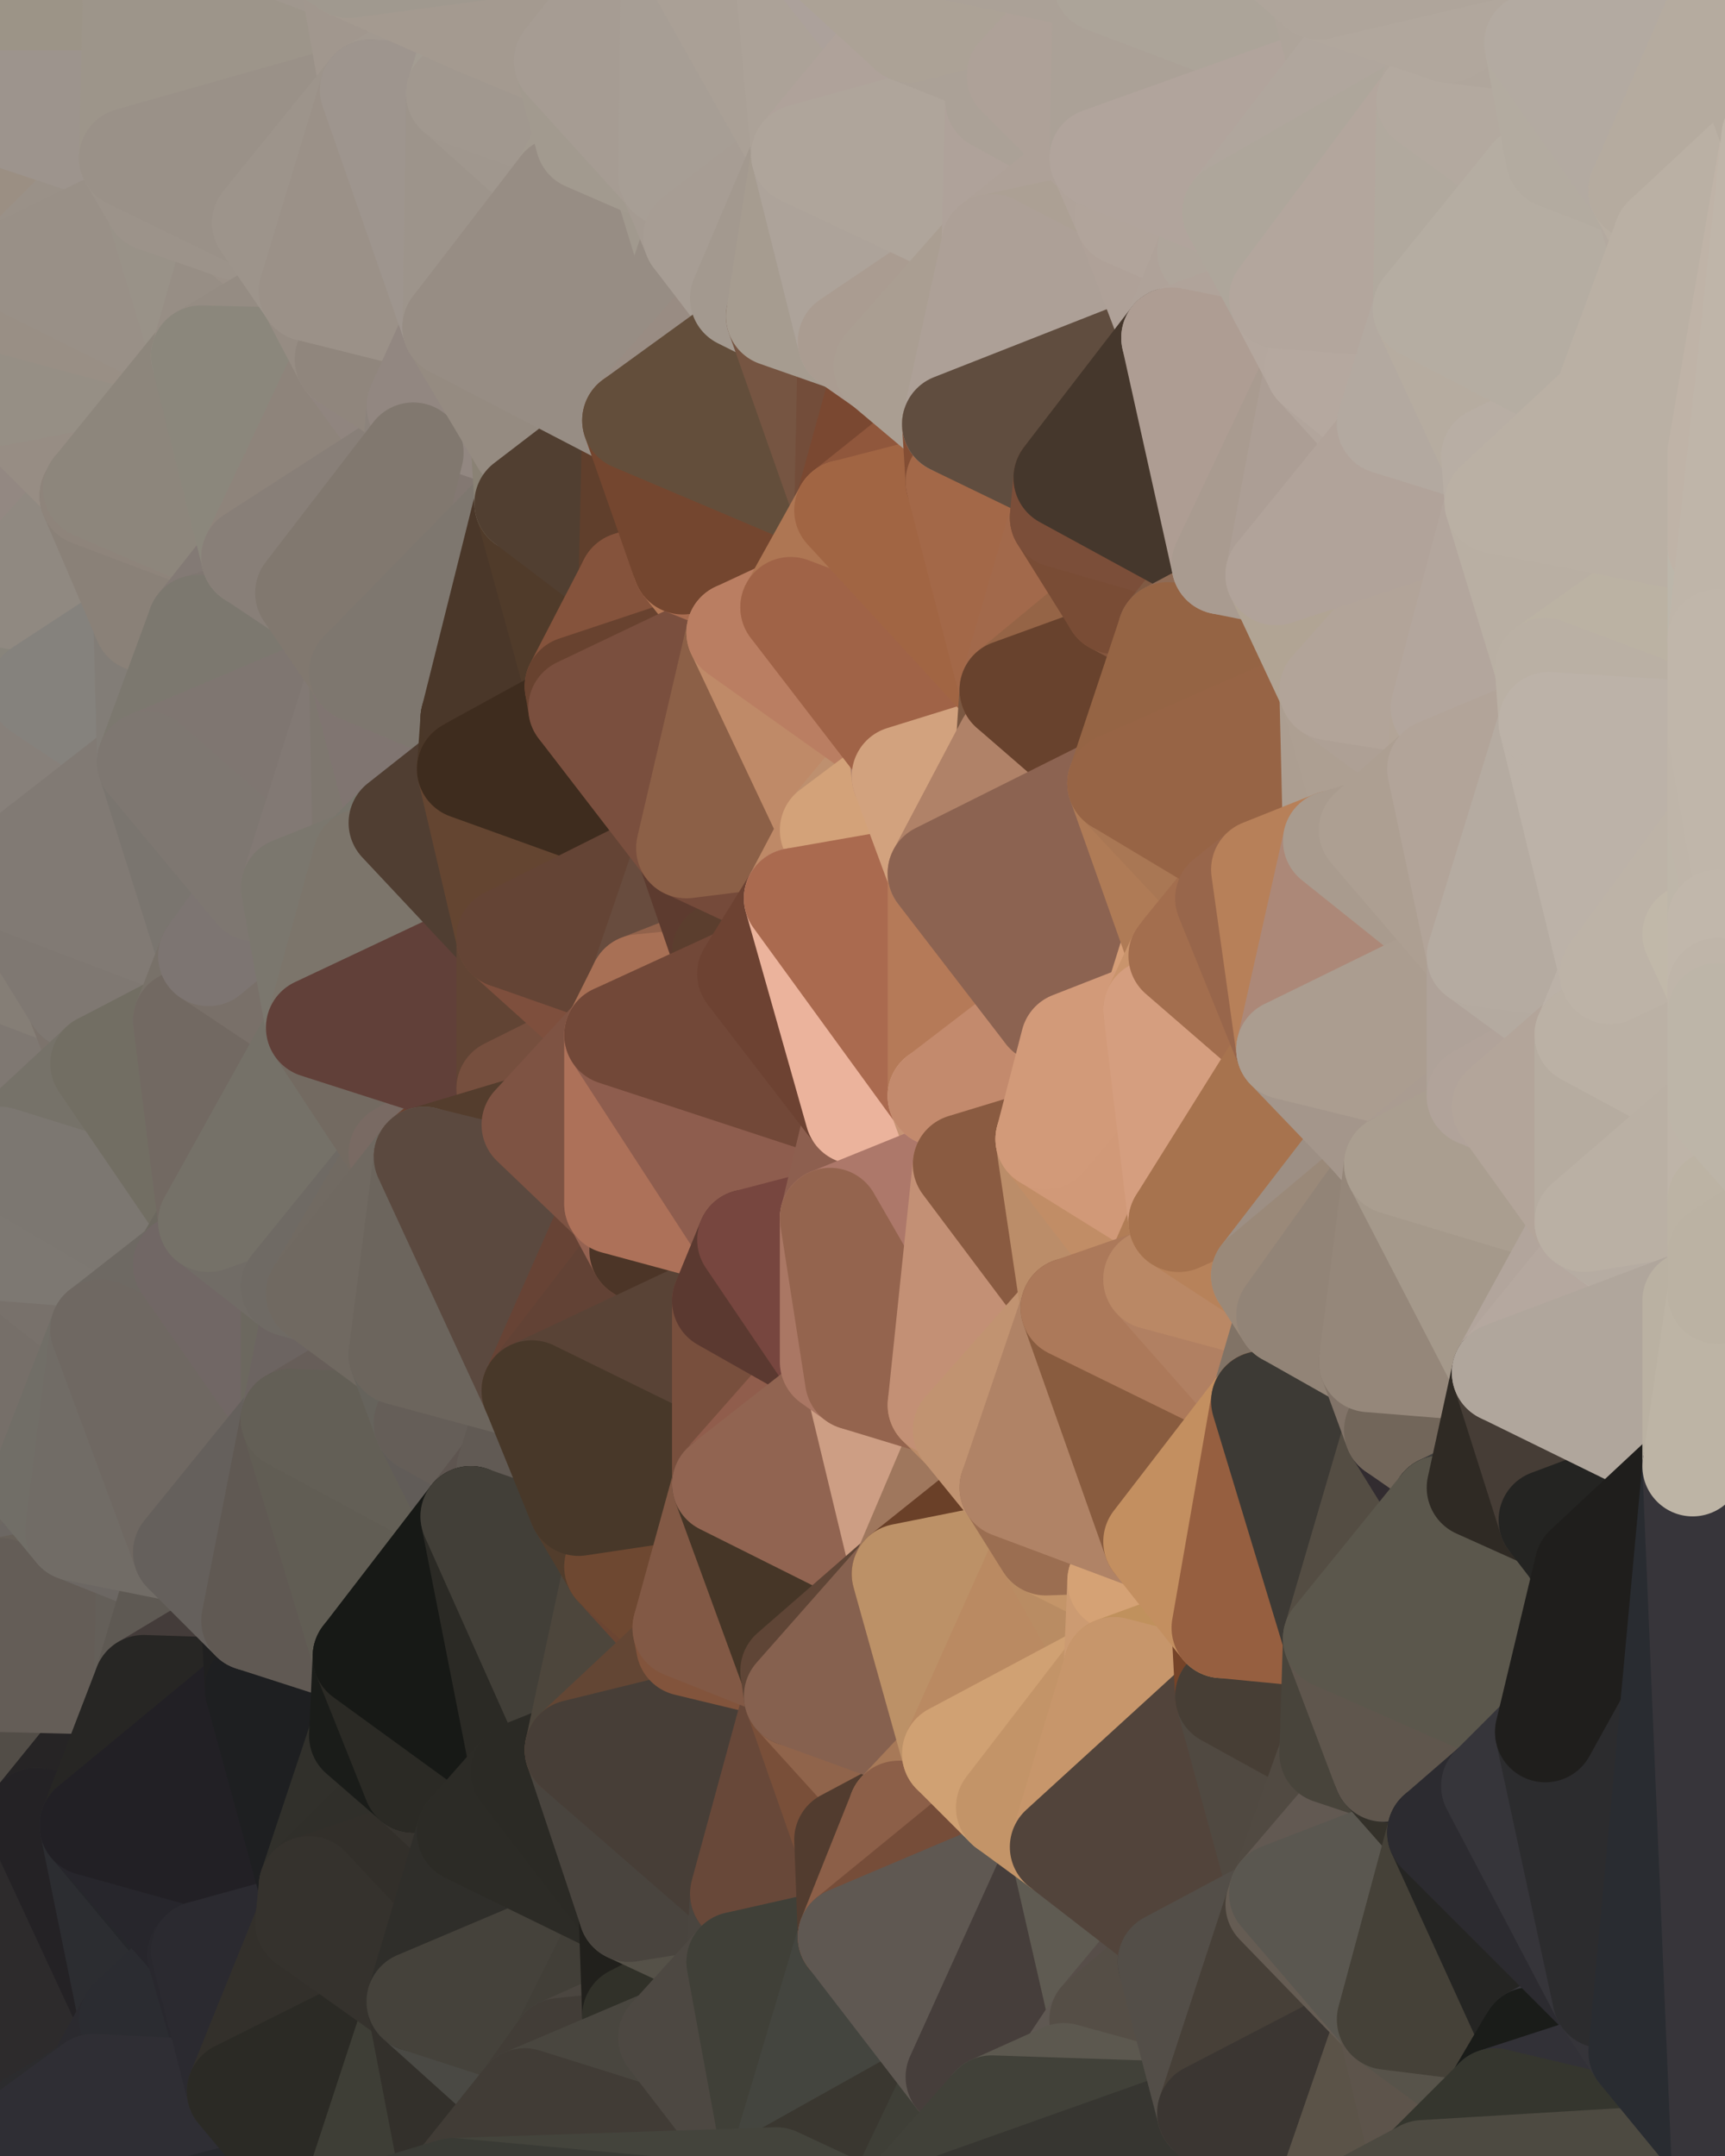 <?xml version="1.0" standalone="yes"?>
<svg width="480" height="600" xmlns="http://www.w3.org/2000/svg" version="1.1" ><polygon points="-34,148 -34,518 -18,444" fill="rgba(121, 114, 104, 1)" stroke="rgba(121, 114, 104, 1)" stroke-width="28" stroke-linejoin="round"/>
		<polygon points="-18,222 -34,148 -18,444" fill="rgba(131, 127, 116, 1)" stroke="rgba(131, 127, 116, 1)" stroke-width="28" stroke-linejoin="round"/>
		<polygon points="-34,518 -19,500 -18,444" fill="rgba(87, 85, 73, 1)" stroke="rgba(87, 85, 73, 1)" stroke-width="28" stroke-linejoin="round"/>
		<polygon points="-19,204 -34,148 -18,222" fill="rgba(138, 131, 123, 1)" stroke="rgba(138, 131, 123, 1)" stroke-width="28" stroke-linejoin="round"/>
		<polygon points="-4,118 -34,148 -3,130" fill="rgba(149, 142, 132, 1)" stroke="rgba(149, 142, 132, 1)" stroke-width="28" stroke-linejoin="round"/>
		<polygon points="-18,444 -19,500 0,468" fill="rgba(98, 91, 83, 1)" stroke="rgba(98, 91, 83, 1)" stroke-width="28" stroke-linejoin="round"/>
		<polygon points="-19,500 -4,488 0,468" fill="rgba(83, 81, 69, 1)" stroke="rgba(83, 81, 69, 1)" stroke-width="28" stroke-linejoin="round"/>
		<polygon points="-3,574 -34,518 0,599" fill="rgba(48, 48, 48, 1)" stroke="rgba(48, 48, 48, 1)" stroke-width="28" stroke-linejoin="round"/>
		<polygon points="0,0 -34,148 0,32" fill="rgba(154, 145, 130, 1)" stroke="rgba(154, 145, 130, 1)" stroke-width="28" stroke-linejoin="round"/>
		<polygon points="-34,148 0,58 0,32" fill="rgba(155, 145, 135, 1)" stroke="rgba(155, 145, 135, 1)" stroke-width="28" stroke-linejoin="round"/>
		<polygon points="-34,148 0,84 0,58" fill="rgba(152, 146, 134, 1)" stroke="rgba(152, 146, 134, 1)" stroke-width="28" stroke-linejoin="round"/>
		<polygon points="-34,148 -4,118 0,84" fill="rgba(151, 141, 132, 1)" stroke="rgba(151, 141, 132, 1)" stroke-width="28" stroke-linejoin="round"/>
		<polygon points="-4,118 0,110 0,84" fill="rgba(151, 142, 133, 1)" stroke="rgba(151, 142, 133, 1)" stroke-width="28" stroke-linejoin="round"/>
		<polygon points="0,322 -18,444 0,348" fill="rgba(121, 114, 104, 1)" stroke="rgba(121, 114, 104, 1)" stroke-width="28" stroke-linejoin="round"/>
		<polygon points="-18,444 0,374 0,348" fill="rgba(116, 111, 105, 1)" stroke="rgba(116, 111, 105, 1)" stroke-width="28" stroke-linejoin="round"/>
		<polygon points="-3,130 -34,148 0,140" fill="rgba(147, 138, 129, 1)" stroke="rgba(147, 138, 129, 1)" stroke-width="28" stroke-linejoin="round"/>
		<polygon points="-34,148 0,166 0,140" fill="rgba(141, 134, 124, 1)" stroke="rgba(141, 134, 124, 1)" stroke-width="28" stroke-linejoin="round"/>
		<polygon points="-34,148 -19,204 0,166" fill="rgba(144, 135, 128, 1)" stroke="rgba(144, 135, 128, 1)" stroke-width="28" stroke-linejoin="round"/>
		<polygon points="-19,204 0,192 0,166" fill="rgba(141, 134, 126, 1)" stroke="rgba(141, 134, 126, 1)" stroke-width="28" stroke-linejoin="round"/>
		<polygon points="-18,222 -18,444 0,322" fill="rgba(125, 121, 110, 1)" stroke="rgba(125, 121, 110, 1)" stroke-width="28" stroke-linejoin="round"/>
		<polygon points="0,296 -18,222 0,322" fill="rgba(132, 125, 115, 1)" stroke="rgba(132, 125, 115, 1)" stroke-width="28" stroke-linejoin="round"/>
		<polygon points="-19,204 -18,222 0,218" fill="rgba(138, 131, 123, 1)" stroke="rgba(138, 131, 123, 1)" stroke-width="28" stroke-linejoin="round"/>
		<polygon points="0,270 -18,222 0,296" fill="rgba(132, 125, 117, 1)" stroke="rgba(132, 125, 117, 1)" stroke-width="28" stroke-linejoin="round"/>
		<polygon points="-18,222 0,270 0,244" fill="rgba(135, 128, 120, 1)" stroke="rgba(135, 128, 120, 1)" stroke-width="28" stroke-linejoin="round"/>
		<polygon points="-3,574 0,599 6,592" fill="rgba(38, 38, 40, 1)" stroke="rgba(38, 38, 40, 1)" stroke-width="28" stroke-linejoin="round"/>
		<polygon points="0,58 0,84 6,74" fill="rgba(155, 145, 135, 1)" stroke="rgba(155, 145, 135, 1)" stroke-width="28" stroke-linejoin="round"/>
		<polygon points="0,442 -18,444 0,468" fill="rgba(103, 98, 92, 1)" stroke="rgba(103, 98, 92, 1)" stroke-width="28" stroke-linejoin="round"/>
		<polygon points="-19,204 0,218 0,192" fill="rgba(139, 132, 124, 1)" stroke="rgba(139, 132, 124, 1)" stroke-width="28" stroke-linejoin="round"/>
		<polygon points="-18,222 0,244 0,218" fill="rgba(138, 132, 120, 1)" stroke="rgba(138, 132, 120, 1)" stroke-width="28" stroke-linejoin="round"/>
		<polygon points="0,192 0,218 10,210" fill="rgba(138, 131, 123, 1)" stroke="rgba(138, 131, 123, 1)" stroke-width="28" stroke-linejoin="round"/>
		<polygon points="-4,488 -19,500 10,506" fill="rgba(77, 73, 64, 1)" stroke="rgba(77, 73, 64, 1)" stroke-width="28" stroke-linejoin="round"/>
		<polygon points="-18,444 0,442 11,414" fill="rgba(111, 104, 98, 1)" stroke="rgba(111, 104, 98, 1)" stroke-width="28" stroke-linejoin="round"/>
		<polygon points="0,374 -18,444 11,414" fill="rgba(120, 109, 105, 1)" stroke="rgba(120, 109, 105, 1)" stroke-width="28" stroke-linejoin="round"/>
		<polygon points="0,166 0,192 11,192" fill="rgba(142, 135, 125, 1)" stroke="rgba(142, 135, 125, 1)" stroke-width="28" stroke-linejoin="round"/>
		<polygon points="0,192 10,210 11,192" fill="rgba(139, 132, 124, 1)" stroke="rgba(139, 132, 124, 1)" stroke-width="28" stroke-linejoin="round"/>
		<polygon points="-19,500 -34,518 10,506" fill="rgba(39, 37, 38, 1)" stroke="rgba(39, 37, 38, 1)" stroke-width="28" stroke-linejoin="round"/>
		<polygon points="0,270 0,296 21,278" fill="rgba(131, 124, 114, 1)" stroke="rgba(131, 124, 114, 1)" stroke-width="28" stroke-linejoin="round"/>
		<polygon points="11,414 0,442 21,426" fill="rgba(109, 104, 98, 1)" stroke="rgba(109, 104, 98, 1)" stroke-width="28" stroke-linejoin="round"/>
		<polygon points="-3,130 25,138 26,136" fill="rgba(146, 139, 129, 1)" stroke="rgba(146, 139, 129, 1)" stroke-width="28" stroke-linejoin="round"/>
		<polygon points="-3,574 6,592 26,580" fill="rgba(42, 40, 43, 1)" stroke="rgba(42, 40, 43, 1)" stroke-width="28" stroke-linejoin="round"/>
		<polygon points="-3,130 0,140 25,138" fill="rgba(145, 138, 128, 1)" stroke="rgba(145, 138, 128, 1)" stroke-width="28" stroke-linejoin="round"/>
		<polygon points="0,296 0,322 28,296" fill="rgba(126, 119, 111, 1)" stroke="rgba(126, 119, 111, 1)" stroke-width="28" stroke-linejoin="round"/>
		<polygon points="21,278 0,296 28,296" fill="rgba(127, 120, 114, 1)" stroke="rgba(127, 120, 114, 1)" stroke-width="28" stroke-linejoin="round"/>
		<polygon points="0,348 0,374 28,370" fill="rgba(122, 117, 111, 1)" stroke="rgba(122, 117, 111, 1)" stroke-width="28" stroke-linejoin="round"/>
		<polygon points="-4,118 -3,130 26,136" fill="rgba(148, 141, 131, 1)" stroke="rgba(148, 141, 131, 1)" stroke-width="28" stroke-linejoin="round"/>
		<polygon points="0,110 -4,118 26,136" fill="rgba(148, 139, 130, 1)" stroke="rgba(148, 139, 130, 1)" stroke-width="28" stroke-linejoin="round"/>
		<polygon points="0,140 0,166 25,138" fill="rgba(147, 136, 130, 1)" stroke="rgba(147, 136, 130, 1)" stroke-width="28" stroke-linejoin="round"/>
		<polygon points="-34,518 -3,574 10,506" fill="rgba(39, 37, 38, 1)" stroke="rgba(39, 37, 38, 1)" stroke-width="28" stroke-linejoin="round"/>
		<polygon points="-3,574 26,580 36,562" fill="rgba(46, 44, 49, 1)" stroke="rgba(46, 44, 49, 1)" stroke-width="28" stroke-linejoin="round"/>
		<polygon points="0,32 0,58 36,44" fill="rgba(156, 146, 136, 1)" stroke="rgba(156, 146, 136, 1)" stroke-width="28" stroke-linejoin="round"/>
		<polygon points="0,244 0,270 21,278" fill="rgba(133, 126, 118, 1)" stroke="rgba(133, 126, 118, 1)" stroke-width="28" stroke-linejoin="round"/>
		<polygon points="0,166 11,192 40,173" fill="rgba(136, 132, 123, 1)" stroke="rgba(136, 132, 123, 1)" stroke-width="28" stroke-linejoin="round"/>
		<polygon points="0,374 11,414 28,370" fill="rgba(118, 111, 105, 1)" stroke="rgba(118, 111, 105, 1)" stroke-width="28" stroke-linejoin="round"/>
		<polygon points="0,0 0,32 37,0" fill="rgba(158, 148, 138, 1)" stroke="rgba(158, 148, 138, 1)" stroke-width="28" stroke-linejoin="round"/>
		<polygon points="0,58 6,74 36,44" fill="rgba(155, 143, 131, 1)" stroke="rgba(155, 143, 131, 1)" stroke-width="28" stroke-linejoin="round"/>
		<polygon points="0,218 0,244 10,210" fill="rgba(138, 129, 122, 1)" stroke="rgba(138, 129, 122, 1)" stroke-width="28" stroke-linejoin="round"/>
		<polygon points="36,44 6,74 43,56" fill="rgba(154, 145, 136, 1)" stroke="rgba(154, 145, 136, 1)" stroke-width="28" stroke-linejoin="round"/>
		<polygon points="21,426 0,442 41,434" fill="rgba(108, 103, 99, 1)" stroke="rgba(108, 103, 99, 1)" stroke-width="28" stroke-linejoin="round"/>
		<polygon points="0,442 40,469 41,434" fill="rgba(104, 97, 89, 1)" stroke="rgba(104, 97, 89, 1)" stroke-width="28" stroke-linejoin="round"/>
		<polygon points="11,192 10,210 41,212" fill="rgba(132, 129, 120, 1)" stroke="rgba(132, 129, 120, 1)" stroke-width="28" stroke-linejoin="round"/>
		<polygon points="10,210 0,244 41,212" fill="rgba(135, 128, 122, 1)" stroke="rgba(135, 128, 122, 1)" stroke-width="28" stroke-linejoin="round"/>
		<polygon points="25,138 0,166 40,173" fill="rgba(144, 137, 129, 1)" stroke="rgba(144, 137, 129, 1)" stroke-width="28" stroke-linejoin="round"/>
		<polygon points="0,468 -4,488 40,469" fill="rgba(93, 86, 80, 1)" stroke="rgba(93, 86, 80, 1)" stroke-width="28" stroke-linejoin="round"/>
		<polygon points="-4,488 10,506 40,469" fill="rgba(82, 77, 71, 1)" stroke="rgba(82, 77, 71, 1)" stroke-width="28" stroke-linejoin="round"/>
		<polygon points="10,506 25,508 40,469" fill="rgba(38, 36, 37, 1)" stroke="rgba(38, 36, 37, 1)" stroke-width="28" stroke-linejoin="round"/>
		<polygon points="0,442 0,468 40,469" fill="rgba(100, 93, 87, 1)" stroke="rgba(100, 93, 87, 1)" stroke-width="28" stroke-linejoin="round"/>
		<polygon points="0,32 36,44 37,0" fill="rgba(157, 148, 141, 1)" stroke="rgba(157, 148, 141, 1)" stroke-width="28" stroke-linejoin="round"/>
		<polygon points="10,506 -3,574 36,562" fill="rgba(45, 43, 44, 1)" stroke="rgba(45, 43, 44, 1)" stroke-width="28" stroke-linejoin="round"/>
		<polygon points="25,508 10,506 36,562" fill="rgba(36, 34, 37, 1)" stroke="rgba(36, 34, 37, 1)" stroke-width="28" stroke-linejoin="round"/>
		<polygon points="0,348 28,370 51,352" fill="rgba(120, 113, 107, 1)" stroke="rgba(120, 113, 107, 1)" stroke-width="28" stroke-linejoin="round"/>
		<polygon points="21,278 28,296 51,284" fill="rgba(124, 115, 108, 1)" stroke="rgba(124, 115, 108, 1)" stroke-width="28" stroke-linejoin="round"/>
		<polygon points="40,173 11,192 41,212" fill="rgba(133, 130, 125, 1)" stroke="rgba(133, 130, 125, 1)" stroke-width="28" stroke-linejoin="round"/>
		<polygon points="0,110 26,136 56,99" fill="rgba(151, 141, 132, 1)" stroke="rgba(151, 141, 132, 1)" stroke-width="28" stroke-linejoin="round"/>
		<polygon points="0,84 0,110 56,99" fill="rgba(150, 143, 133, 1)" stroke="rgba(150, 143, 133, 1)" stroke-width="28" stroke-linejoin="round"/>
		<polygon points="6,74 0,84 56,99" fill="rgba(153, 143, 133, 1)" stroke="rgba(153, 143, 133, 1)" stroke-width="28" stroke-linejoin="round"/>
		<polygon points="25,508 36,562 55,544" fill="rgba(44, 45, 49, 1)" stroke="rgba(44, 45, 49, 1)" stroke-width="28" stroke-linejoin="round"/>
		<polygon points="0,322 0,348 51,352" fill="rgba(125, 120, 114, 1)" stroke="rgba(125, 120, 114, 1)" stroke-width="28" stroke-linejoin="round"/>
		<polygon points="21,278 51,284 58,266" fill="rgba(118, 114, 105, 1)" stroke="rgba(118, 114, 105, 1)" stroke-width="28" stroke-linejoin="round"/>
		<polygon points="0,244 21,278 58,266" fill="rgba(127, 120, 114, 1)" stroke="rgba(127, 120, 114, 1)" stroke-width="28" stroke-linejoin="round"/>
		<polygon points="28,296 0,322 58,340" fill="rgba(118, 114, 105, 1)" stroke="rgba(118, 114, 105, 1)" stroke-width="28" stroke-linejoin="round"/>
		<polygon points="0,322 51,352 58,340" fill="rgba(124, 119, 113, 1)" stroke="rgba(124, 119, 113, 1)" stroke-width="28" stroke-linejoin="round"/>
		<polygon points="43,56 6,74 56,99" fill="rgba(153, 144, 135, 1)" stroke="rgba(153, 144, 135, 1)" stroke-width="28" stroke-linejoin="round"/>
		<polygon points="25,508 55,544 56,543" fill="rgba(38, 39, 43, 1)" stroke="rgba(38, 39, 43, 1)" stroke-width="28" stroke-linejoin="round"/>
		<polygon points="36,562 26,580 66,582" fill="rgba(43, 42, 47, 1)" stroke="rgba(43, 42, 47, 1)" stroke-width="28" stroke-linejoin="round"/>
		<polygon points="41,212 0,244 58,266" fill="rgba(129, 122, 116, 1)" stroke="rgba(129, 122, 116, 1)" stroke-width="28" stroke-linejoin="round"/>
		<polygon points="40,173 41,212 55,174" fill="rgba(130, 125, 119, 1)" stroke="rgba(130, 125, 119, 1)" stroke-width="28" stroke-linejoin="round"/>
		<polygon points="41,434 40,469 51,432" fill="rgba(100, 95, 89, 1)" stroke="rgba(100, 95, 89, 1)" stroke-width="28" stroke-linejoin="round"/>
		<polygon points="21,426 41,434 51,432" fill="rgba(108, 103, 99, 1)" stroke="rgba(108, 103, 99, 1)" stroke-width="28" stroke-linejoin="round"/>
		<polygon points="40,173 55,174 70,155" fill="rgba(131, 124, 116, 1)" stroke="rgba(131, 124, 116, 1)" stroke-width="28" stroke-linejoin="round"/>
		<polygon points="25,138 40,173 70,155" fill="rgba(138, 129, 120, 1)" stroke="rgba(138, 129, 120, 1)" stroke-width="28" stroke-linejoin="round"/>
		<polygon points="51,432 40,469 70,451" fill="rgba(94, 89, 83, 1)" stroke="rgba(94, 89, 83, 1)" stroke-width="28" stroke-linejoin="round"/>
		<polygon points="43,56 56,99 66,64" fill="rgba(153, 146, 136, 1)" stroke="rgba(153, 146, 136, 1)" stroke-width="28" stroke-linejoin="round"/>
		<polygon points="41,212 58,266 71,248" fill="rgba(122, 117, 111, 1)" stroke="rgba(122, 117, 111, 1)" stroke-width="28" stroke-linejoin="round"/>
		<polygon points="26,136 25,138 70,155" fill="rgba(142, 132, 123, 1)" stroke="rgba(142, 132, 123, 1)" stroke-width="28" stroke-linejoin="round"/>
		<polygon points="0,0 37,0 67,-29" fill="rgba(156, 148, 135, 1)" stroke="rgba(156, 148, 135, 1)" stroke-width="28" stroke-linejoin="round"/>
		<polygon points="11,414 21,426 28,370" fill="rgba(113, 110, 103, 1)" stroke="rgba(113, 110, 103, 1)" stroke-width="28" stroke-linejoin="round"/>
		<polygon points="70,451 40,469 71,470" fill="rgba(68, 60, 58, 1)" stroke="rgba(68, 60, 58, 1)" stroke-width="28" stroke-linejoin="round"/>
		<polygon points="55,544 36,562 66,582" fill="rgba(43, 44, 49, 1)" stroke="rgba(43, 44, 49, 1)" stroke-width="28" stroke-linejoin="round"/>
		<polygon points="51,284 28,296 58,340" fill="rgba(114, 110, 99, 1)" stroke="rgba(114, 110, 99, 1)" stroke-width="28" stroke-linejoin="round"/>
		<polygon points="28,370 21,426 51,432" fill="rgba(113, 108, 102, 1)" stroke="rgba(113, 108, 102, 1)" stroke-width="28" stroke-linejoin="round"/>
		<polygon points="58,340 51,352 81,358" fill="rgba(108, 104, 95, 1)" stroke="rgba(108, 104, 95, 1)" stroke-width="28" stroke-linejoin="round"/>
		<polygon points="51,352 28,370 81,395" fill="rgba(110, 105, 99, 1)" stroke="rgba(110, 105, 99, 1)" stroke-width="28" stroke-linejoin="round"/>
		<polygon points="28,370 51,432 81,395" fill="rgba(111, 104, 98, 1)" stroke="rgba(111, 104, 98, 1)" stroke-width="28" stroke-linejoin="round"/>
		<polygon points="56,99 26,136 70,155" fill="rgba(141, 134, 124, 1)" stroke="rgba(141, 134, 124, 1)" stroke-width="28" stroke-linejoin="round"/>
		<polygon points="56,543 85,535 86,525" fill="rgba(49, 46, 53, 1)" stroke="rgba(49, 46, 53, 1)" stroke-width="28" stroke-linejoin="round"/>
		<polygon points="66,64 56,99 86,81" fill="rgba(151, 142, 133, 1)" stroke="rgba(151, 142, 133, 1)" stroke-width="28" stroke-linejoin="round"/>
		<polygon points="73,62 66,64 86,81" fill="rgba(155, 145, 136, 1)" stroke="rgba(155, 145, 136, 1)" stroke-width="28" stroke-linejoin="round"/>
		<polygon points="70,155 55,174 85,165" fill="rgba(131, 122, 117, 1)" stroke="rgba(131, 122, 117, 1)" stroke-width="28" stroke-linejoin="round"/>
		<polygon points="40,469 25,508 71,470" fill="rgba(39, 38, 36, 1)" stroke="rgba(39, 38, 36, 1)" stroke-width="28" stroke-linejoin="round"/>
		<polygon points="58,266 51,284 88,286" fill="rgba(120, 113, 105, 1)" stroke="rgba(120, 113, 105, 1)" stroke-width="28" stroke-linejoin="round"/>
		<polygon points="25,508 56,543 86,525" fill="rgba(39, 38, 44, 1)" stroke="rgba(39, 38, 44, 1)" stroke-width="28" stroke-linejoin="round"/>
		<polygon points="71,470 25,508 86,525" fill="rgba(34, 32, 37, 1)" stroke="rgba(34, 32, 37, 1)" stroke-width="28" stroke-linejoin="round"/>
		<polygon points="51,352 81,395 81,358" fill="rgba(113, 103, 101, 1)" stroke="rgba(113, 103, 101, 1)" stroke-width="28" stroke-linejoin="round"/>
		<polygon points="36,44 43,56 73,62" fill="rgba(156, 147, 138, 1)" stroke="rgba(156, 147, 138, 1)" stroke-width="28" stroke-linejoin="round"/>
		<polygon points="43,56 66,64 73,62" fill="rgba(156, 147, 138, 1)" stroke="rgba(156, 147, 138, 1)" stroke-width="28" stroke-linejoin="round"/>
		<polygon points="56,543 55,544 66,582" fill="rgba(41, 40, 46, 1)" stroke="rgba(41, 40, 46, 1)" stroke-width="28" stroke-linejoin="round"/>
		<polygon points="6,592 0,599 26,580" fill="rgba(44, 44, 46, 1)" stroke="rgba(44, 44, 46, 1)" stroke-width="28" stroke-linejoin="round"/>
		<polygon points="86,81 56,99 96,100" fill="rgba(149, 140, 131, 1)" stroke="rgba(149, 140, 131, 1)" stroke-width="28" stroke-linejoin="round"/>
		<polygon points="67,-29 37,0 97,-9" fill="rgba(158, 151, 141, 1)" stroke="rgba(158, 151, 141, 1)" stroke-width="28" stroke-linejoin="round"/>
		<polygon points="66,582 0,599 96,618" fill="rgba(40, 41, 45, 1)" stroke="rgba(40, 41, 45, 1)" stroke-width="28" stroke-linejoin="round"/>
		<polygon points="51,284 58,340 88,286" fill="rgba(114, 105, 98, 1)" stroke="rgba(114, 105, 98, 1)" stroke-width="28" stroke-linejoin="round"/>
		<polygon points="81,247 58,266 88,286" fill="rgba(121, 112, 105, 1)" stroke="rgba(121, 112, 105, 1)" stroke-width="28" stroke-linejoin="round"/>
		<polygon points="81,358 81,395 88,360" fill="rgba(108, 104, 95, 1)" stroke="rgba(108, 104, 95, 1)" stroke-width="28" stroke-linejoin="round"/>
		<polygon points="71,248 58,266 81,247" fill="rgba(125, 117, 114, 1)" stroke="rgba(125, 117, 114, 1)" stroke-width="28" stroke-linejoin="round"/>
		<polygon points="26,580 0,599 66,582" fill="rgba(47, 46, 52, 1)" stroke="rgba(47, 46, 52, 1)" stroke-width="28" stroke-linejoin="round"/>
		<polygon points="85,165 55,174 100,187" fill="rgba(128, 119, 114, 1)" stroke="rgba(128, 119, 114, 1)" stroke-width="28" stroke-linejoin="round"/>
		<polygon points="70,451 71,470 101,461" fill="rgba(32, 32, 32, 1)" stroke="rgba(32, 32, 32, 1)" stroke-width="28" stroke-linejoin="round"/>
		<polygon points="56,543 66,582 85,535" fill="rgba(43, 42, 48, 1)" stroke="rgba(43, 42, 48, 1)" stroke-width="28" stroke-linejoin="round"/>
		<polygon points="97,-9 37,0 103,25" fill="rgba(160, 151, 142, 1)" stroke="rgba(160, 151, 142, 1)" stroke-width="28" stroke-linejoin="round"/>
		<polygon points="37,0 36,44 103,25" fill="rgba(157, 149, 138, 1)" stroke="rgba(157, 149, 138, 1)" stroke-width="28" stroke-linejoin="round"/>
		<polygon points="36,44 73,62 103,25" fill="rgba(154, 145, 136, 1)" stroke="rgba(154, 145, 136, 1)" stroke-width="28" stroke-linejoin="round"/>
		<polygon points="71,470 100,483 101,461" fill="rgba(31, 31, 33, 1)" stroke="rgba(31, 31, 33, 1)" stroke-width="28" stroke-linejoin="round"/>
		<polygon points="55,174 41,212 100,187" fill="rgba(124, 120, 111, 1)" stroke="rgba(124, 120, 111, 1)" stroke-width="28" stroke-linejoin="round"/>
		<polygon points="41,212 81,247 100,187" fill="rgba(127, 118, 113, 1)" stroke="rgba(127, 118, 113, 1)" stroke-width="28" stroke-linejoin="round"/>
		<polygon points="71,470 86,525 100,483" fill="rgba(30, 31, 33, 1)" stroke="rgba(30, 31, 33, 1)" stroke-width="28" stroke-linejoin="round"/>
		<polygon points="56,99 70,155 96,100" fill="rgba(139, 135, 124, 1)" stroke="rgba(139, 135, 124, 1)" stroke-width="28" stroke-linejoin="round"/>
		<polygon points="51,432 70,451 81,395" fill="rgba(101, 96, 92, 1)" stroke="rgba(101, 96, 92, 1)" stroke-width="28" stroke-linejoin="round"/>
		<polygon points="41,212 71,248 81,247" fill="rgba(126, 119, 113, 1)" stroke="rgba(126, 119, 113, 1)" stroke-width="28" stroke-linejoin="round"/>
		<polygon points="58,340 81,358 111,321" fill="rgba(113, 108, 102, 1)" stroke="rgba(113, 108, 102, 1)" stroke-width="28" stroke-linejoin="round"/>
		<polygon points="88,286 58,340 111,321" fill="rgba(117, 113, 104, 1)" stroke="rgba(117, 113, 104, 1)" stroke-width="28" stroke-linejoin="round"/>
		<polygon points="88,360 81,395 111,377" fill="rgba(108, 100, 97, 1)" stroke="rgba(108, 100, 97, 1)" stroke-width="28" stroke-linejoin="round"/>
		<polygon points="100,187 81,247 101,239" fill="rgba(130, 121, 116, 1)" stroke="rgba(130, 121, 116, 1)" stroke-width="28" stroke-linejoin="round"/>
		<polygon points="96,100 70,155 115,126" fill="rgba(142, 132, 123, 1)" stroke="rgba(142, 132, 123, 1)" stroke-width="28" stroke-linejoin="round"/>
		<polygon points="100,187 101,239 111,229" fill="rgba(126, 119, 111, 1)" stroke="rgba(126, 119, 111, 1)" stroke-width="28" stroke-linejoin="round"/>
		<polygon points="81,358 88,360 111,321" fill="rgba(111, 106, 100, 1)" stroke="rgba(111, 106, 100, 1)" stroke-width="28" stroke-linejoin="round"/>
		<polygon points="85,535 66,582 116,557" fill="rgba(51, 48, 43, 1)" stroke="rgba(51, 48, 43, 1)" stroke-width="28" stroke-linejoin="round"/>
		<polygon points="96,100 115,126 116,113" fill="rgba(144, 133, 127, 1)" stroke="rgba(144, 133, 127, 1)" stroke-width="28" stroke-linejoin="round"/>
		<polygon points="100,483 86,525 115,496" fill="rgba(49, 48, 43, 1)" stroke="rgba(49, 48, 43, 1)" stroke-width="28" stroke-linejoin="round"/>
		<polygon points="111,377 81,395 118,396" fill="rgba(103, 94, 89, 1)" stroke="rgba(103, 94, 89, 1)" stroke-width="28" stroke-linejoin="round"/>
		<polygon points="70,155 85,165 115,126" fill="rgba(136, 127, 120, 1)" stroke="rgba(136, 127, 120, 1)" stroke-width="28" stroke-linejoin="round"/>
		<polygon points="81,247 88,286 101,239" fill="rgba(123, 119, 110, 1)" stroke="rgba(123, 119, 110, 1)" stroke-width="28" stroke-linejoin="round"/>
		<polygon points="86,81 96,100 126,91" fill="rgba(150, 140, 131, 1)" stroke="rgba(150, 140, 131, 1)" stroke-width="28" stroke-linejoin="round"/>
		<polygon points="96,100 116,113 126,91" fill="rgba(144, 134, 125, 1)" stroke="rgba(144, 134, 125, 1)" stroke-width="28" stroke-linejoin="round"/>
		<polygon points="81,395 70,451 101,461" fill="rgba(96, 89, 83, 1)" stroke="rgba(96, 89, 83, 1)" stroke-width="28" stroke-linejoin="round"/>
		<polygon points="81,395 101,461 131,422" fill="rgba(97, 93, 84, 1)" stroke="rgba(97, 93, 84, 1)" stroke-width="28" stroke-linejoin="round"/>
		<polygon points="118,396 81,395 131,422" fill="rgba(99, 95, 86, 1)" stroke="rgba(99, 95, 86, 1)" stroke-width="28" stroke-linejoin="round"/>
		<polygon points="100,187 130,214 131,200" fill="rgba(124, 113, 109, 1)" stroke="rgba(124, 113, 109, 1)" stroke-width="28" stroke-linejoin="round"/>
		<polygon points="100,187 111,229 130,214" fill="rgba(128, 117, 113, 1)" stroke="rgba(128, 117, 113, 1)" stroke-width="28" stroke-linejoin="round"/>
		<polygon points="115,496 86,525 130,510" fill="rgba(48, 47, 42, 1)" stroke="rgba(48, 47, 42, 1)" stroke-width="28" stroke-linejoin="round"/>
		<polygon points="66,582 96,618 116,557" fill="rgba(43, 42, 37, 1)" stroke="rgba(43, 42, 37, 1)" stroke-width="28" stroke-linejoin="round"/>
		<polygon points="97,-9 103,25 133,7" fill="rgba(161, 151, 142, 1)" stroke="rgba(161, 151, 142, 1)" stroke-width="28" stroke-linejoin="round"/>
		<polygon points="103,25 127,26 133,7" fill="rgba(162, 153, 144, 1)" stroke="rgba(162, 153, 144, 1)" stroke-width="28" stroke-linejoin="round"/>
		<polygon points="86,525 116,557 130,510" fill="rgba(50, 47, 42, 1)" stroke="rgba(50, 47, 42, 1)" stroke-width="28" stroke-linejoin="round"/>
		<polygon points="116,557 96,618 126,609" fill="rgba(62, 62, 54, 1)" stroke="rgba(62, 62, 54, 1)" stroke-width="28" stroke-linejoin="round"/>
		<polygon points="111,321 88,360 118,322" fill="rgba(113, 106, 98, 1)" stroke="rgba(113, 106, 98, 1)" stroke-width="28" stroke-linejoin="round"/>
		<polygon points="86,525 85,535 116,557" fill="rgba(53, 50, 45, 1)" stroke="rgba(53, 50, 45, 1)" stroke-width="28" stroke-linejoin="round"/>
		<polygon points="73,62 86,81 103,25" fill="rgba(157, 148, 139, 1)" stroke="rgba(157, 148, 139, 1)" stroke-width="28" stroke-linejoin="round"/>
		<polygon points="88,286 111,321 141,303" fill="rgba(115, 106, 97, 1)" stroke="rgba(115, 106, 97, 1)" stroke-width="28" stroke-linejoin="round"/>
		<polygon points="111,321 118,322 141,303" fill="rgba(121, 106, 99, 1)" stroke="rgba(121, 106, 99, 1)" stroke-width="28" stroke-linejoin="round"/>
		<polygon points="118,396 131,422 141,409" fill="rgba(97, 92, 88, 1)" stroke="rgba(97, 92, 88, 1)" stroke-width="28" stroke-linejoin="round"/>
		<polygon points="111,229 101,239 141,261" fill="rgba(121, 118, 109, 1)" stroke="rgba(121, 118, 109, 1)" stroke-width="28" stroke-linejoin="round"/>
		<polygon points="101,239 88,286 141,261" fill="rgba(124, 117, 107, 1)" stroke="rgba(124, 117, 107, 1)" stroke-width="28" stroke-linejoin="round"/>
		<polygon points="88,360 111,377 118,322" fill="rgba(112, 105, 97, 1)" stroke="rgba(112, 105, 97, 1)" stroke-width="28" stroke-linejoin="round"/>
		<polygon points="116,113 115,126 145,123" fill="rgba(140, 131, 124, 1)" stroke="rgba(140, 131, 124, 1)" stroke-width="28" stroke-linejoin="round"/>
		<polygon points="115,496 130,510 145,493" fill="rgba(55, 52, 47, 1)" stroke="rgba(55, 52, 47, 1)" stroke-width="28" stroke-linejoin="round"/>
		<polygon points="101,461 100,483 115,496" fill="rgba(26, 28, 25, 1)" stroke="rgba(26, 28, 25, 1)" stroke-width="28" stroke-linejoin="round"/>
		<polygon points="145,123 115,126 146,140" fill="rgba(139, 132, 124, 1)" stroke="rgba(139, 132, 124, 1)" stroke-width="28" stroke-linejoin="round"/>
		<polygon points="116,557 126,609 146,584" fill="rgba(51, 48, 43, 1)" stroke="rgba(51, 48, 43, 1)" stroke-width="28" stroke-linejoin="round"/>
		<polygon points="103,25 86,81 126,91" fill="rgba(155, 145, 136, 1)" stroke="rgba(155, 145, 136, 1)" stroke-width="28" stroke-linejoin="round"/>
		<polygon points="141,303 118,322 148,313" fill="rgba(107, 66, 48, 1)" stroke="rgba(107, 66, 48, 1)" stroke-width="28" stroke-linejoin="round"/>
		<polygon points="111,377 118,396 148,387" fill="rgba(102, 99, 92, 1)" stroke="rgba(102, 99, 92, 1)" stroke-width="28" stroke-linejoin="round"/>
		<polygon points="118,396 141,409 148,387" fill="rgba(101, 94, 88, 1)" stroke="rgba(101, 94, 88, 1)" stroke-width="28" stroke-linejoin="round"/>
		<polygon points="115,126 100,187 146,140" fill="rgba(131, 120, 114, 1)" stroke="rgba(131, 120, 114, 1)" stroke-width="28" stroke-linejoin="round"/>
		<polygon points="126,91 116,113 145,123" fill="rgba(146, 135, 129, 1)" stroke="rgba(146, 135, 129, 1)" stroke-width="28" stroke-linejoin="round"/>
		<polygon points="101,461 115,496 145,493" fill="rgba(43, 42, 37, 1)" stroke="rgba(43, 42, 37, 1)" stroke-width="28" stroke-linejoin="round"/>
		<polygon points="141,261 88,286 141,303" fill="rgba(97, 64, 57, 1)" stroke="rgba(97, 64, 57, 1)" stroke-width="28" stroke-linejoin="round"/>
		<polygon points="103,25 126,91 127,26" fill="rgba(158, 149, 142, 1)" stroke="rgba(158, 149, 142, 1)" stroke-width="28" stroke-linejoin="round"/>
		<polygon points="85,165 100,187 115,126" fill="rgba(129, 120, 111, 1)" stroke="rgba(129, 120, 111, 1)" stroke-width="28" stroke-linejoin="round"/>
		<polygon points="116,557 146,584 156,570" fill="rgba(74, 73, 68, 1)" stroke="rgba(74, 73, 68, 1)" stroke-width="28" stroke-linejoin="round"/>
		<polygon points="127,26 126,91 156,52" fill="rgba(157, 148, 139, 1)" stroke="rgba(157, 148, 139, 1)" stroke-width="28" stroke-linejoin="round"/>
		<polygon points="133,7 127,26 157,17" fill="rgba(163, 156, 146, 1)" stroke="rgba(163, 156, 146, 1)" stroke-width="28" stroke-linejoin="round"/>
		<polygon points="100,187 131,200 146,140" fill="rgba(126, 119, 111, 1)" stroke="rgba(126, 119, 111, 1)" stroke-width="28" stroke-linejoin="round"/>
		<polygon points="130,214 111,229 141,261" fill="rgba(80, 62, 50, 1)" stroke="rgba(80, 62, 50, 1)" stroke-width="28" stroke-linejoin="round"/>
		<polygon points="141,409 131,422 161,419" fill="rgba(94, 85, 80, 1)" stroke="rgba(94, 85, 80, 1)" stroke-width="28" stroke-linejoin="round"/>
		<polygon points="160,191 131,200 161,197" fill="rgba(75, 53, 40, 1)" stroke="rgba(75, 53, 40, 1)" stroke-width="28" stroke-linejoin="round"/>
		<polygon points="127,26 156,52 163,39" fill="rgba(160, 151, 142, 1)" stroke="rgba(160, 151, 142, 1)" stroke-width="28" stroke-linejoin="round"/>
		<polygon points="157,17 127,26 163,39" fill="rgba(161, 152, 143, 1)" stroke="rgba(161, 152, 143, 1)" stroke-width="28" stroke-linejoin="round"/>
		<polygon points="131,200 130,214 161,197" fill="rgba(74, 55, 40, 1)" stroke="rgba(74, 55, 40, 1)" stroke-width="28" stroke-linejoin="round"/>
		<polygon points="146,140 131,200 160,191" fill="rgba(74, 55, 41, 1)" stroke="rgba(74, 55, 41, 1)" stroke-width="28" stroke-linejoin="round"/>
		<polygon points="141,261 141,303 171,288" fill="rgba(97, 68, 52, 1)" stroke="rgba(97, 68, 52, 1)" stroke-width="28" stroke-linejoin="round"/>
		<polygon points="141,303 148,313 171,288" fill="rgba(118, 79, 62, 1)" stroke="rgba(118, 79, 62, 1)" stroke-width="28" stroke-linejoin="round"/>
		<polygon points="161,419 131,422 171,436" fill="rgba(66, 63, 56, 1)" stroke="rgba(66, 63, 56, 1)" stroke-width="28" stroke-linejoin="round"/>
		<polygon points="148,313 118,322 171,335" fill="rgba(84, 61, 45, 1)" stroke="rgba(84, 61, 45, 1)" stroke-width="28" stroke-linejoin="round"/>
		<polygon points="148,387 141,409 161,419" fill="rgba(97, 90, 84, 1)" stroke="rgba(97, 90, 84, 1)" stroke-width="28" stroke-linejoin="round"/>
		<polygon points="118,322 111,377 148,387" fill="rgba(108, 101, 93, 1)" stroke="rgba(108, 101, 93, 1)" stroke-width="28" stroke-linejoin="round"/>
		<polygon points="131,422 101,461 145,493" fill="rgba(23, 25, 22, 1)" stroke="rgba(23, 25, 22, 1)" stroke-width="28" stroke-linejoin="round"/>
		<polygon points="146,140 160,191 175,162" fill="rgba(80, 59, 42, 1)" stroke="rgba(80, 59, 42, 1)" stroke-width="28" stroke-linejoin="round"/>
		<polygon points="130,510 116,557 175,532" fill="rgba(47, 46, 42, 1)" stroke="rgba(47, 46, 42, 1)" stroke-width="28" stroke-linejoin="round"/>
		<polygon points="118,322 148,387 171,335" fill="rgba(91, 73, 63, 1)" stroke="rgba(91, 73, 63, 1)" stroke-width="28" stroke-linejoin="round"/>
		<polygon points="131,422 145,493 160,487" fill="rgba(43, 42, 37, 1)" stroke="rgba(43, 42, 37, 1)" stroke-width="28" stroke-linejoin="round"/>
		<polygon points="116,557 156,570 175,532" fill="rgba(69, 66, 59, 1)" stroke="rgba(69, 66, 59, 1)" stroke-width="28" stroke-linejoin="round"/>
		<polygon points="131,422 160,487 171,436" fill="rgba(66, 63, 56, 1)" stroke="rgba(66, 63, 56, 1)" stroke-width="28" stroke-linejoin="round"/>
		<polygon points="141,261 171,288 178,274" fill="rgba(126, 79, 61, 1)" stroke="rgba(126, 79, 61, 1)" stroke-width="28" stroke-linejoin="round"/>
		<polygon points="171,335 148,387 178,348" fill="rgba(103, 67, 53, 1)" stroke="rgba(103, 67, 53, 1)" stroke-width="28" stroke-linejoin="round"/>
		<polygon points="145,123 146,140 176,117" fill="rgba(138, 130, 117, 1)" stroke="rgba(138, 130, 117, 1)" stroke-width="28" stroke-linejoin="round"/>
		<polygon points="126,91 145,123 176,117" fill="rgba(149, 139, 129, 1)" stroke="rgba(149, 139, 129, 1)" stroke-width="28" stroke-linejoin="round"/>
		<polygon points="175,532 156,570 176,561" fill="rgba(66, 63, 56, 1)" stroke="rgba(66, 63, 56, 1)" stroke-width="28" stroke-linejoin="round"/>
		<polygon points="145,493 130,510 175,532" fill="rgba(44, 43, 38, 1)" stroke="rgba(44, 43, 38, 1)" stroke-width="28" stroke-linejoin="round"/>
		<polygon points="160,487 145,493 175,532" fill="rgba(43, 42, 37, 1)" stroke="rgba(43, 42, 37, 1)" stroke-width="28" stroke-linejoin="round"/>
		<polygon points="163,39 156,52 186,49" fill="rgba(162, 154, 143, 1)" stroke="rgba(162, 154, 143, 1)" stroke-width="28" stroke-linejoin="round"/>
		<polygon points="133,7 157,17 187,-21" fill="rgba(164, 154, 144, 1)" stroke="rgba(164, 154, 144, 1)" stroke-width="28" stroke-linejoin="round"/>
		<polygon points="176,561 156,570 186,567" fill="rgba(75, 70, 64, 1)" stroke="rgba(75, 70, 64, 1)" stroke-width="28" stroke-linejoin="round"/>
		<polygon points="130,214 141,261 191,236" fill="rgba(100, 69, 49, 1)" stroke="rgba(100, 69, 49, 1)" stroke-width="28" stroke-linejoin="round"/>
		<polygon points="161,197 130,214 191,236" fill="rgba(62, 44, 30, 1)" stroke="rgba(62, 44, 30, 1)" stroke-width="28" stroke-linejoin="round"/>
		<polygon points="171,436 160,487 191,458" fill="rgba(77, 70, 60, 1)" stroke="rgba(77, 70, 60, 1)" stroke-width="28" stroke-linejoin="round"/>
		<polygon points="190,453 171,436 191,458" fill="rgba(107, 69, 50, 1)" stroke="rgba(107, 69, 50, 1)" stroke-width="28" stroke-linejoin="round"/>
		<polygon points="146,140 175,162 176,117" fill="rgba(81, 63, 49, 1)" stroke="rgba(81, 63, 49, 1)" stroke-width="28" stroke-linejoin="round"/>
		<polygon points="156,52 176,117 193,66" fill="rgba(154, 144, 134, 1)" stroke="rgba(154, 144, 134, 1)" stroke-width="28" stroke-linejoin="round"/>
		<polygon points="186,49 156,52 193,66" fill="rgba(161, 153, 142, 1)" stroke="rgba(161, 153, 142, 1)" stroke-width="28" stroke-linejoin="round"/>
		<polygon points="141,261 178,274 191,236" fill="rgba(100, 68, 53, 1)" stroke="rgba(100, 68, 53, 1)" stroke-width="28" stroke-linejoin="round"/>
		<polygon points="176,117 175,162 190,157" fill="rgba(96, 63, 44, 1)" stroke="rgba(96, 63, 44, 1)" stroke-width="28" stroke-linejoin="round"/>
		<polygon points="97,-9 133,7 187,-21" fill="rgba(164, 154, 144, 1)" stroke="rgba(164, 154, 144, 1)" stroke-width="28" stroke-linejoin="round"/>
		<polygon points="156,52 126,91 176,117" fill="rgba(151, 141, 132, 1)" stroke="rgba(151, 141, 132, 1)" stroke-width="28" stroke-linejoin="round"/>
		<polygon points="148,313 171,335 171,288" fill="rgba(126, 83, 67, 1)" stroke="rgba(126, 83, 67, 1)" stroke-width="28" stroke-linejoin="round"/>
		<polygon points="191,236 178,274 201,265" fill="rgba(104, 76, 62, 1)" stroke="rgba(104, 76, 62, 1)" stroke-width="28" stroke-linejoin="round"/>
		<polygon points="161,419 171,436 201,413" fill="rgba(82, 61, 44, 1)" stroke="rgba(82, 61, 44, 1)" stroke-width="28" stroke-linejoin="round"/>
		<polygon points="156,570 146,584 186,567" fill="rgba(66, 61, 55, 1)" stroke="rgba(66, 61, 55, 1)" stroke-width="28" stroke-linejoin="round"/>
		<polygon points="190,157 175,162 205,176" fill="rgba(141, 85, 60, 1)" stroke="rgba(141, 85, 60, 1)" stroke-width="28" stroke-linejoin="round"/>
		<polygon points="175,532 176,561 205,546" fill="rgba(33, 32, 28, 1)" stroke="rgba(33, 32, 28, 1)" stroke-width="28" stroke-linejoin="round"/>
		<polygon points="176,561 186,567 205,546" fill="rgba(49, 49, 41, 1)" stroke="rgba(49, 49, 41, 1)" stroke-width="28" stroke-linejoin="round"/>
		<polygon points="178,348 148,387 201,362" fill="rgba(98, 66, 53, 1)" stroke="rgba(98, 66, 53, 1)" stroke-width="28" stroke-linejoin="round"/>
		<polygon points="193,66 176,117 206,83" fill="rgba(151, 141, 132, 1)" stroke="rgba(151, 141, 132, 1)" stroke-width="28" stroke-linejoin="round"/>
		<polygon points="175,162 160,191 205,176" fill="rgba(133, 83, 60, 1)" stroke="rgba(133, 83, 60, 1)" stroke-width="28" stroke-linejoin="round"/>
		<polygon points="201,265 178,274 208,271" fill="rgba(146, 98, 75, 1)" stroke="rgba(146, 98, 75, 1)" stroke-width="28" stroke-linejoin="round"/>
		<polygon points="171,335 178,348 208,345" fill="rgba(149, 98, 81, 1)" stroke="rgba(149, 98, 81, 1)" stroke-width="28" stroke-linejoin="round"/>
		<polygon points="178,348 201,362 208,345" fill="rgba(76, 53, 39, 1)" stroke="rgba(76, 53, 39, 1)" stroke-width="28" stroke-linejoin="round"/>
		<polygon points="175,532 205,546 206,527" fill="rgba(85, 81, 72, 1)" stroke="rgba(85, 81, 72, 1)" stroke-width="28" stroke-linejoin="round"/>
		<polygon points="160,191 161,197 205,176" fill="rgba(104, 66, 47, 1)" stroke="rgba(104, 66, 47, 1)" stroke-width="28" stroke-linejoin="round"/>
		<polygon points="148,387 201,413 201,362" fill="rgba(89, 67, 54, 1)" stroke="rgba(89, 67, 54, 1)" stroke-width="28" stroke-linejoin="round"/>
		<polygon points="171,436 190,453 201,413" fill="rgba(110, 72, 49, 1)" stroke="rgba(110, 72, 49, 1)" stroke-width="28" stroke-linejoin="round"/>
		<polygon points="148,387 161,419 201,413" fill="rgba(72, 56, 41, 1)" stroke="rgba(72, 56, 41, 1)" stroke-width="28" stroke-linejoin="round"/>
		<polygon points="157,17 163,39 186,49" fill="rgba(162, 154, 143, 1)" stroke="rgba(162, 154, 143, 1)" stroke-width="28" stroke-linejoin="round"/>
		<polygon points="186,567 146,584 216,606" fill="rgba(73, 70, 63, 1)" stroke="rgba(73, 70, 63, 1)" stroke-width="28" stroke-linejoin="round"/>
		<polygon points="146,584 126,609 216,606" fill="rgba(65, 60, 54, 1)" stroke="rgba(65, 60, 54, 1)" stroke-width="28" stroke-linejoin="round"/>
		<polygon points="178,274 171,288 208,271" fill="rgba(168, 112, 85, 1)" stroke="rgba(168, 112, 85, 1)" stroke-width="28" stroke-linejoin="round"/>
		<polygon points="160,487 175,532 206,527" fill="rgba(73, 68, 62, 1)" stroke="rgba(73, 68, 62, 1)" stroke-width="28" stroke-linejoin="round"/>
		<polygon points="191,236 201,265 221,250" fill="rgba(93, 59, 47, 1)" stroke="rgba(93, 59, 47, 1)" stroke-width="28" stroke-linejoin="round"/>
		<polygon points="220,465 191,458 221,472" fill="rgba(161, 112, 80, 1)" stroke="rgba(161, 112, 80, 1)" stroke-width="28" stroke-linejoin="round"/>
		<polygon points="67,-29 97,-9 187,-21" fill="rgba(160, 153, 143, 1)" stroke="rgba(160, 153, 143, 1)" stroke-width="28" stroke-linejoin="round"/>
		<polygon points="186,49 193,66 223,43" fill="rgba(165, 155, 146, 1)" stroke="rgba(165, 155, 146, 1)" stroke-width="28" stroke-linejoin="round"/>
		<polygon points="201,265 208,271 221,250" fill="rgba(91, 62, 46, 1)" stroke="rgba(91, 62, 46, 1)" stroke-width="28" stroke-linejoin="round"/>
		<polygon points="191,458 160,487 221,472" fill="rgba(99, 70, 52, 1)" stroke="rgba(99, 70, 52, 1)" stroke-width="28" stroke-linejoin="round"/>
		<polygon points="160,487 206,527 221,472" fill="rgba(71, 62, 55, 1)" stroke="rgba(71, 62, 55, 1)" stroke-width="28" stroke-linejoin="round"/>
		<polygon points="190,157 205,176 220,169" fill="rgba(179, 120, 86, 1)" stroke="rgba(179, 120, 86, 1)" stroke-width="28" stroke-linejoin="round"/>
		<polygon points="190,453 191,458 220,465" fill="rgba(130, 84, 60, 1)" stroke="rgba(130, 84, 60, 1)" stroke-width="28" stroke-linejoin="round"/>
		<polygon points="206,83 176,117 216,88" fill="rgba(153, 140, 131, 1)" stroke="rgba(153, 140, 131, 1)" stroke-width="28" stroke-linejoin="round"/>
		<polygon points="161,197 191,236 205,176" fill="rgba(122, 79, 62, 1)" stroke="rgba(122, 79, 62, 1)" stroke-width="28" stroke-linejoin="round"/>
		<polygon points="157,17 186,49 187,-21" fill="rgba(166, 156, 147, 1)" stroke="rgba(166, 156, 147, 1)" stroke-width="28" stroke-linejoin="round"/>
		<polygon points="201,362 201,413 231,379" fill="rgba(120, 79, 61, 1)" stroke="rgba(120, 79, 61, 1)" stroke-width="28" stroke-linejoin="round"/>
		<polygon points="191,236 221,250 231,231" fill="rgba(117, 74, 58, 1)" stroke="rgba(117, 74, 58, 1)" stroke-width="28" stroke-linejoin="round"/>
		<polygon points="171,288 171,335 208,345" fill="rgba(173, 113, 89, 1)" stroke="rgba(173, 113, 89, 1)" stroke-width="28" stroke-linejoin="round"/>
		<polygon points="190,157 220,169 235,142" fill="rgba(168, 108, 80, 1)" stroke="rgba(168, 108, 80, 1)" stroke-width="28" stroke-linejoin="round"/>
		<polygon points="206,527 205,546 236,539" fill="rgba(74, 69, 63, 1)" stroke="rgba(74, 69, 63, 1)" stroke-width="28" stroke-linejoin="round"/>
		<polygon points="176,117 190,157 235,142" fill="rgba(116, 70, 47, 1)" stroke="rgba(116, 70, 47, 1)" stroke-width="28" stroke-linejoin="round"/>
		<polygon points="187,-21 186,49 223,43" fill="rgba(167, 158, 149, 1)" stroke="rgba(167, 158, 149, 1)" stroke-width="28" stroke-linejoin="round"/>
		<polygon points="193,66 206,83 223,43" fill="rgba(167, 157, 148, 1)" stroke="rgba(167, 157, 148, 1)" stroke-width="28" stroke-linejoin="round"/>
		<polygon points="208,345 231,339 238,310" fill="rgba(105, 68, 50, 1)" stroke="rgba(105, 68, 50, 1)" stroke-width="28" stroke-linejoin="round"/>
		<polygon points="171,288 208,345 238,310" fill="rgba(142, 93, 78, 1)" stroke="rgba(142, 93, 78, 1)" stroke-width="28" stroke-linejoin="round"/>
		<polygon points="208,271 171,288 238,310" fill="rgba(114, 72, 56, 1)" stroke="rgba(114, 72, 56, 1)" stroke-width="28" stroke-linejoin="round"/>
		<polygon points="231,379 201,413 238,384" fill="rgba(144, 93, 76, 1)" stroke="rgba(144, 93, 76, 1)" stroke-width="28" stroke-linejoin="round"/>
		<polygon points="235,512 206,527 236,539" fill="rgba(62, 58, 49, 1)" stroke="rgba(62, 58, 49, 1)" stroke-width="28" stroke-linejoin="round"/>
		<polygon points="216,88 176,117 235,142" fill="rgba(99, 78, 59, 1)" stroke="rgba(99, 78, 59, 1)" stroke-width="28" stroke-linejoin="round"/>
		<polygon points="221,472 206,527 235,512" fill="rgba(104, 72, 57, 1)" stroke="rgba(104, 72, 57, 1)" stroke-width="28" stroke-linejoin="round"/>
		<polygon points="208,345 201,362 231,379" fill="rgba(91, 57, 48, 1)" stroke="rgba(91, 57, 48, 1)" stroke-width="28" stroke-linejoin="round"/>
		<polygon points="231,339 208,345 231,379" fill="rgba(119, 70, 63, 1)" stroke="rgba(119, 70, 63, 1)" stroke-width="28" stroke-linejoin="round"/>
		<polygon points="205,176 191,236 231,231" fill="rgba(140, 96, 71, 1)" stroke="rgba(140, 96, 71, 1)" stroke-width="28" stroke-linejoin="round"/>
		<polygon points="217,-24 187,-21 223,43" fill="rgba(170, 160, 150, 1)" stroke="rgba(170, 160, 150, 1)" stroke-width="28" stroke-linejoin="round"/>
		<polygon points="206,83 216,88 223,43" fill="rgba(163, 153, 143, 1)" stroke="rgba(163, 153, 143, 1)" stroke-width="28" stroke-linejoin="round"/>
		<polygon points="201,413 190,453 220,465" fill="rgba(130, 89, 69, 1)" stroke="rgba(130, 89, 69, 1)" stroke-width="28" stroke-linejoin="round"/>
		<polygon points="216,88 235,142 236,95" fill="rgba(118, 85, 66, 1)" stroke="rgba(118, 85, 66, 1)" stroke-width="28" stroke-linejoin="round"/>
		<polygon points="205,546 186,567 216,606" fill="rgba(77, 72, 66, 1)" stroke="rgba(77, 72, 66, 1)" stroke-width="28" stroke-linejoin="round"/>
		<polygon points="217,-24 223,43 247,14" fill="rgba(172, 162, 152, 1)" stroke="rgba(172, 162, 152, 1)" stroke-width="28" stroke-linejoin="round"/>
		<polygon points="205,176 231,231 250,208" fill="rgba(191, 138, 104, 1)" stroke="rgba(191, 138, 104, 1)" stroke-width="28" stroke-linejoin="round"/>
		<polygon points="201,413 220,465 251,438" fill="rgba(70, 54, 39, 1)" stroke="rgba(70, 54, 39, 1)" stroke-width="28" stroke-linejoin="round"/>
		<polygon points="250,208 231,231 251,216" fill="rgba(190, 144, 111, 1)" stroke="rgba(190, 144, 111, 1)" stroke-width="28" stroke-linejoin="round"/>
		<polygon points="220,169 205,176 250,208" fill="rgba(186, 126, 98, 1)" stroke="rgba(186, 126, 98, 1)" stroke-width="28" stroke-linejoin="round"/>
		<polygon points="236,95 235,142 246,102" fill="rgba(115, 77, 58, 1)" stroke="rgba(115, 77, 58, 1)" stroke-width="28" stroke-linejoin="round"/>
		<polygon points="217,-24 247,14 253,9" fill="rgba(172, 161, 155, 1)" stroke="rgba(172, 161, 155, 1)" stroke-width="28" stroke-linejoin="round"/>
		<polygon points="221,472 235,512 250,504" fill="rgba(121, 79, 57, 1)" stroke="rgba(121, 79, 57, 1)" stroke-width="28" stroke-linejoin="round"/>
		<polygon points="231,231 221,250 261,243" fill="rgba(190, 137, 103, 1)" stroke="rgba(190, 137, 103, 1)" stroke-width="28" stroke-linejoin="round"/>
		<polygon points="251,216 231,231 261,243" fill="rgba(211, 162, 121, 1)" stroke="rgba(211, 162, 121, 1)" stroke-width="28" stroke-linejoin="round"/>
		<polygon points="238,384 201,413 251,438" fill="rgba(145, 100, 81, 1)" stroke="rgba(145, 100, 81, 1)" stroke-width="28" stroke-linejoin="round"/>
		<polygon points="205,546 216,606 236,539" fill="rgba(64, 64, 56, 1)" stroke="rgba(64, 64, 56, 1)" stroke-width="28" stroke-linejoin="round"/>
		<polygon points="223,43 216,88 236,95" fill="rgba(166, 156, 144, 1)" stroke="rgba(166, 156, 144, 1)" stroke-width="28" stroke-linejoin="round"/>
		<polygon points="246,102 235,142 265,118" fill="rgba(122, 72, 49, 1)" stroke="rgba(122, 72, 49, 1)" stroke-width="28" stroke-linejoin="round"/>
		<polygon points="221,472 250,504 265,488" fill="rgba(144, 100, 75, 1)" stroke="rgba(144, 100, 75, 1)" stroke-width="28" stroke-linejoin="round"/>
		<polygon points="265,118 235,142 266,134" fill="rgba(144, 87, 60, 1)" stroke="rgba(144, 87, 60, 1)" stroke-width="28" stroke-linejoin="round"/>
		<polygon points="236,539 216,606 266,578" fill="rgba(68, 69, 63, 1)" stroke="rgba(68, 69, 63, 1)" stroke-width="28" stroke-linejoin="round"/>
		<polygon points="238,310 231,339 268,324" fill="rgba(141, 95, 79, 1)" stroke="rgba(141, 95, 79, 1)" stroke-width="28" stroke-linejoin="round"/>
		<polygon points="261,305 238,310 268,324" fill="rgba(211, 161, 136, 1)" stroke="rgba(211, 161, 136, 1)" stroke-width="28" stroke-linejoin="round"/>
		<polygon points="261,391 251,438 268,398" fill="rgba(210, 165, 134, 1)" stroke="rgba(210, 165, 134, 1)" stroke-width="28" stroke-linejoin="round"/>
		<polygon points="216,606 246,620 266,578" fill="rgba(58, 55, 48, 1)" stroke="rgba(58, 55, 48, 1)" stroke-width="28" stroke-linejoin="round"/>
		<polygon points="238,384 251,438 261,391" fill="rgba(205, 158, 132, 1)" stroke="rgba(205, 158, 132, 1)" stroke-width="28" stroke-linejoin="round"/>
		<polygon points="220,465 221,472 251,438" fill="rgba(95, 69, 54, 1)" stroke="rgba(95, 69, 54, 1)" stroke-width="28" stroke-linejoin="round"/>
		<polygon points="235,512 236,539 250,504" fill="rgba(82, 60, 47, 1)" stroke="rgba(82, 60, 47, 1)" stroke-width="28" stroke-linejoin="round"/>
		<polygon points="221,250 208,271 238,310" fill="rgba(109, 66, 50, 1)" stroke="rgba(109, 66, 50, 1)" stroke-width="28" stroke-linejoin="round"/>
		<polygon points="223,43 236,95 276,68" fill="rgba(173, 163, 154, 1)" stroke="rgba(173, 163, 154, 1)" stroke-width="28" stroke-linejoin="round"/>
		<polygon points="251,438 221,472 265,488" fill="rgba(134, 97, 79, 1)" stroke="rgba(134, 97, 79, 1)" stroke-width="28" stroke-linejoin="round"/>
		<polygon points="221,250 238,310 261,305" fill="rgba(235, 179, 156, 1)" stroke="rgba(235, 179, 156, 1)" stroke-width="28" stroke-linejoin="round"/>
		<polygon points="253,9 247,14 277,28" fill="rgba(174, 161, 152, 1)" stroke="rgba(174, 161, 152, 1)" stroke-width="28" stroke-linejoin="round"/>
		<polygon points="236,95 246,102 276,68" fill="rgba(170, 156, 145, 1)" stroke="rgba(170, 156, 145, 1)" stroke-width="28" stroke-linejoin="round"/>
		<polygon points="231,339 231,379 238,384" fill="rgba(170, 119, 100, 1)" stroke="rgba(170, 119, 100, 1)" stroke-width="28" stroke-linejoin="round"/>
		<polygon points="265,488 250,504 280,503" fill="rgba(167, 121, 88, 1)" stroke="rgba(167, 121, 88, 1)" stroke-width="28" stroke-linejoin="round"/>
		<polygon points="250,208 251,216 280,207" fill="rgba(179, 134, 111, 1)" stroke="rgba(179, 134, 111, 1)" stroke-width="28" stroke-linejoin="round"/>
		<polygon points="247,14 223,43 277,28" fill="rgba(175, 162, 154, 1)" stroke="rgba(175, 162, 154, 1)" stroke-width="28" stroke-linejoin="round"/>
		<polygon points="266,578 246,620 276,586" fill="rgba(63, 63, 55, 1)" stroke="rgba(63, 63, 55, 1)" stroke-width="28" stroke-linejoin="round"/>
		<polygon points="261,243 221,250 261,305" fill="rgba(170, 106, 79, 1)" stroke="rgba(170, 106, 79, 1)" stroke-width="28" stroke-linejoin="round"/>
		<polygon points="268,398 251,438 281,414" fill="rgba(159, 119, 93, 1)" stroke="rgba(159, 119, 93, 1)" stroke-width="28" stroke-linejoin="round"/>
		<polygon points="250,208 280,207 281,192" fill="rgba(93, 57, 41, 1)" stroke="rgba(93, 57, 41, 1)" stroke-width="28" stroke-linejoin="round"/>
		<polygon points="253,9 277,28 283,21" fill="rgba(175, 162, 156, 1)" stroke="rgba(175, 162, 156, 1)" stroke-width="28" stroke-linejoin="round"/>
		<polygon points="235,142 220,169 281,192" fill="rgba(174, 118, 83, 1)" stroke="rgba(174, 118, 83, 1)" stroke-width="28" stroke-linejoin="round"/>
		<polygon points="220,169 250,208 281,192" fill="rgba(160, 99, 71, 1)" stroke="rgba(160, 99, 71, 1)" stroke-width="28" stroke-linejoin="round"/>
		<polygon points="251,216 261,243 280,207" fill="rgba(210, 162, 126, 1)" stroke="rgba(210, 162, 126, 1)" stroke-width="28" stroke-linejoin="round"/>
		<polygon points="223,43 276,68 277,28" fill="rgba(175, 165, 155, 1)" stroke="rgba(175, 165, 155, 1)" stroke-width="28" stroke-linejoin="round"/>
		<polygon points="261,243 261,305 291,282" fill="rgba(181, 122, 88, 1)" stroke="rgba(181, 122, 88, 1)" stroke-width="28" stroke-linejoin="round"/>
		<polygon points="261,305 268,324 291,317" fill="rgba(199, 148, 117, 1)" stroke="rgba(199, 148, 117, 1)" stroke-width="28" stroke-linejoin="round"/>
		<polygon points="281,414 251,438 291,430" fill="rgba(106, 64, 40, 1)" stroke="rgba(106, 64, 40, 1)" stroke-width="28" stroke-linejoin="round"/>
		<polygon points="266,134 235,142 281,192" fill="rgba(161, 101, 67, 1)" stroke="rgba(161, 101, 67, 1)" stroke-width="28" stroke-linejoin="round"/>
		<polygon points="231,339 261,391 268,324" fill="rgba(173, 120, 106, 1)" stroke="rgba(173, 120, 106, 1)" stroke-width="28" stroke-linejoin="round"/>
		<polygon points="231,339 238,384 261,391" fill="rgba(148, 100, 78, 1)" stroke="rgba(148, 100, 78, 1)" stroke-width="28" stroke-linejoin="round"/>
		<polygon points="246,102 265,118 276,68" fill="rgba(170, 158, 146, 1)" stroke="rgba(170, 158, 146, 1)" stroke-width="28" stroke-linejoin="round"/>
		<polygon points="265,118 266,134 296,133" fill="rgba(132, 78, 52, 1)" stroke="rgba(132, 78, 52, 1)" stroke-width="28" stroke-linejoin="round"/>
		<polygon points="266,134 295,144 296,133" fill="rgba(129, 77, 53, 1)" stroke="rgba(129, 77, 53, 1)" stroke-width="28" stroke-linejoin="round"/>
		<polygon points="266,578 276,586 296,577" fill="rgba(74, 71, 64, 1)" stroke="rgba(74, 71, 64, 1)" stroke-width="28" stroke-linejoin="round"/>
		<polygon points="250,504 236,539 280,503" fill="rgba(140, 95, 72, 1)" stroke="rgba(140, 95, 72, 1)" stroke-width="28" stroke-linejoin="round"/>
		<polygon points="261,305 291,317 298,290" fill="rgba(210, 154, 129, 1)" stroke="rgba(210, 154, 129, 1)" stroke-width="28" stroke-linejoin="round"/>
		<polygon points="291,282 261,305 298,290" fill="rgba(195, 138, 109, 1)" stroke="rgba(195, 138, 109, 1)" stroke-width="28" stroke-linejoin="round"/>
		<polygon points="261,391 268,398 298,364" fill="rgba(188, 140, 104, 1)" stroke="rgba(188, 140, 104, 1)" stroke-width="28" stroke-linejoin="round"/>
		<polygon points="268,324 261,391 298,364" fill="rgba(195, 144, 117, 1)" stroke="rgba(195, 144, 117, 1)" stroke-width="28" stroke-linejoin="round"/>
		<polygon points="280,503 236,539 295,514" fill="rgba(118, 77, 57, 1)" stroke="rgba(118, 77, 57, 1)" stroke-width="28" stroke-linejoin="round"/>
		<polygon points="266,134 281,192 295,144" fill="rgba(163, 104, 72, 1)" stroke="rgba(163, 104, 72, 1)" stroke-width="28" stroke-linejoin="round"/>
		<polygon points="277,28 276,68 306,44" fill="rgba(175, 162, 154, 1)" stroke="rgba(175, 162, 154, 1)" stroke-width="28" stroke-linejoin="round"/>
		<polygon points="266,578 296,577 306,562" fill="rgba(87, 84, 77, 1)" stroke="rgba(87, 84, 77, 1)" stroke-width="28" stroke-linejoin="round"/>
		<polygon points="253,9 283,21 307,-5" fill="rgba(171, 161, 151, 1)" stroke="rgba(171, 161, 151, 1)" stroke-width="28" stroke-linejoin="round"/>
		<polygon points="283,21 277,28 306,44" fill="rgba(171, 161, 151, 1)" stroke="rgba(171, 161, 151, 1)" stroke-width="28" stroke-linejoin="round"/>
		<polygon points="236,539 266,578 295,514" fill="rgba(95, 88, 82, 1)" stroke="rgba(95, 88, 82, 1)" stroke-width="28" stroke-linejoin="round"/>
		<polygon points="251,438 265,488 291,430" fill="rgba(188, 145, 103, 1)" stroke="rgba(188, 145, 103, 1)" stroke-width="28" stroke-linejoin="round"/>
		<polygon points="216,606 126,609 246,620" fill="rgba(68, 68, 60, 1)" stroke="rgba(68, 68, 60, 1)" stroke-width="28" stroke-linejoin="round"/>
		<polygon points="291,430 265,488 310,464" fill="rgba(186, 138, 98, 1)" stroke="rgba(186, 138, 98, 1)" stroke-width="28" stroke-linejoin="round"/>
		<polygon points="295,144 281,192 310,168" fill="rgba(162, 105, 75, 1)" stroke="rgba(162, 105, 75, 1)" stroke-width="28" stroke-linejoin="round"/>
		<polygon points="295,514 266,578 306,562" fill="rgba(70, 62, 59, 1)" stroke="rgba(70, 62, 59, 1)" stroke-width="28" stroke-linejoin="round"/>
		<polygon points="291,317 268,324 298,364" fill="rgba(138, 91, 65, 1)" stroke="rgba(138, 91, 65, 1)" stroke-width="28" stroke-linejoin="round"/>
		<polygon points="306,44 276,68 313,60" fill="rgba(174, 161, 152, 1)" stroke="rgba(174, 161, 152, 1)" stroke-width="28" stroke-linejoin="round"/>
		<polygon points="281,192 280,207 311,218" fill="rgba(123, 88, 66, 1)" stroke="rgba(123, 88, 66, 1)" stroke-width="28" stroke-linejoin="round"/>
		<polygon points="280,207 261,243 311,218" fill="rgba(176, 130, 104, 1)" stroke="rgba(176, 130, 104, 1)" stroke-width="28" stroke-linejoin="round"/>
		<polygon points="291,430 310,464 311,440" fill="rgba(185, 140, 99, 1)" stroke="rgba(185, 140, 99, 1)" stroke-width="28" stroke-linejoin="round"/>
		<polygon points="265,488 280,503 310,464" fill="rgba(208, 161, 115, 1)" stroke="rgba(208, 161, 115, 1)" stroke-width="28" stroke-linejoin="round"/>
		<polygon points="268,398 281,414 298,364" fill="rgba(193, 147, 113, 1)" stroke="rgba(193, 147, 113, 1)" stroke-width="28" stroke-linejoin="round"/>
		<polygon points="291,282 298,290 321,281" fill="rgba(199, 144, 113, 1)" stroke="rgba(199, 144, 113, 1)" stroke-width="28" stroke-linejoin="round"/>
		<polygon points="291,430 311,440 321,429" fill="rgba(196, 149, 105, 1)" stroke="rgba(196, 149, 105, 1)" stroke-width="28" stroke-linejoin="round"/>
		<polygon points="217,-24 253,9 307,-5" fill="rgba(172, 162, 150, 1)" stroke="rgba(172, 162, 150, 1)" stroke-width="28" stroke-linejoin="round"/>
		<polygon points="313,60 276,68 326,94" fill="rgba(172, 160, 148, 1)" stroke="rgba(172, 160, 148, 1)" stroke-width="28" stroke-linejoin="round"/>
		<polygon points="276,68 265,118 326,94" fill="rgba(173, 160, 151, 1)" stroke="rgba(173, 160, 151, 1)" stroke-width="28" stroke-linejoin="round"/>
		<polygon points="265,118 296,133 326,94" fill="rgba(96, 77, 63, 1)" stroke="rgba(96, 77, 63, 1)" stroke-width="28" stroke-linejoin="round"/>
		<polygon points="295,514 306,562 326,538" fill="rgba(95, 91, 82, 1)" stroke="rgba(95, 91, 82, 1)" stroke-width="28" stroke-linejoin="round"/>
		<polygon points="306,562 325,546 326,538" fill="rgba(87, 78, 73, 1)" stroke="rgba(87, 78, 73, 1)" stroke-width="28" stroke-linejoin="round"/>
		<polygon points="291,317 298,364 321,356" fill="rgba(187, 141, 105, 1)" stroke="rgba(187, 141, 105, 1)" stroke-width="28" stroke-linejoin="round"/>
		<polygon points="291,317 321,356 328,340" fill="rgba(193, 141, 102, 1)" stroke="rgba(193, 141, 102, 1)" stroke-width="28" stroke-linejoin="round"/>
		<polygon points="311,218 291,282 328,266" fill="rgba(124, 79, 60, 1)" stroke="rgba(124, 79, 60, 1)" stroke-width="28" stroke-linejoin="round"/>
		<polygon points="291,282 321,281 328,266" fill="rgba(213, 158, 119, 1)" stroke="rgba(213, 158, 119, 1)" stroke-width="28" stroke-linejoin="round"/>
		<polygon points="310,168 281,192 325,176" fill="rgba(149, 100, 70, 1)" stroke="rgba(149, 100, 70, 1)" stroke-width="28" stroke-linejoin="round"/>
		<polygon points="281,192 311,218 325,176" fill="rgba(104, 66, 45, 1)" stroke="rgba(104, 66, 45, 1)" stroke-width="28" stroke-linejoin="round"/>
		<polygon points="281,414 291,430 321,429" fill="rgba(155, 110, 81, 1)" stroke="rgba(155, 110, 81, 1)" stroke-width="28" stroke-linejoin="round"/>
		<polygon points="261,243 291,282 311,218" fill="rgba(140, 99, 81, 1)" stroke="rgba(140, 99, 81, 1)" stroke-width="28" stroke-linejoin="round"/>
		<polygon points="280,503 295,514 310,464" fill="rgba(195, 148, 104, 1)" stroke="rgba(195, 148, 104, 1)" stroke-width="28" stroke-linejoin="round"/>
		<polygon points="283,21 306,44 307,-5" fill="rgba(174, 161, 152, 1)" stroke="rgba(174, 161, 152, 1)" stroke-width="28" stroke-linejoin="round"/>
		<polygon points="313,60 326,94 336,70" fill="rgba(175, 161, 152, 1)" stroke="rgba(175, 161, 152, 1)" stroke-width="28" stroke-linejoin="round"/>
		<polygon points="306,562 296,577 336,588" fill="rgba(95, 88, 82, 1)" stroke="rgba(95, 88, 82, 1)" stroke-width="28" stroke-linejoin="round"/>
		<polygon points="310,168 325,176 340,157" fill="rgba(132, 86, 62, 1)" stroke="rgba(132, 86, 62, 1)" stroke-width="28" stroke-linejoin="round"/>
		<polygon points="311,440 310,464 340,453" fill="rgba(204, 155, 114, 1)" stroke="rgba(204, 155, 114, 1)" stroke-width="28" stroke-linejoin="round"/>
		<polygon points="311,218 328,266 341,250" fill="rgba(175, 123, 86, 1)" stroke="rgba(175, 123, 86, 1)" stroke-width="28" stroke-linejoin="round"/>
		<polygon points="295,144 310,168 340,157" fill="rgba(121, 76, 53, 1)" stroke="rgba(121, 76, 53, 1)" stroke-width="28" stroke-linejoin="round"/>
		<polygon points="321,429 311,440 340,453" fill="rgba(213, 162, 117, 1)" stroke="rgba(213, 162, 117, 1)" stroke-width="28" stroke-linejoin="round"/>
		<polygon points="306,44 313,60 343,59" fill="rgba(176, 163, 154, 1)" stroke="rgba(176, 163, 154, 1)" stroke-width="28" stroke-linejoin="round"/>
		<polygon points="313,60 336,70 343,59" fill="rgba(177, 164, 155, 1)" stroke="rgba(177, 164, 155, 1)" stroke-width="28" stroke-linejoin="round"/>
		<polygon points="340,453 310,464 341,472" fill="rgba(192, 145, 93, 1)" stroke="rgba(192, 145, 93, 1)" stroke-width="28" stroke-linejoin="round"/>
		<polygon points="310,464 295,514 341,472" fill="rgba(199, 150, 107, 1)" stroke="rgba(199, 150, 107, 1)" stroke-width="28" stroke-linejoin="round"/>
		<polygon points="296,133 295,144 340,157" fill="rgba(123, 78, 57, 1)" stroke="rgba(123, 78, 57, 1)" stroke-width="28" stroke-linejoin="round"/>
		<polygon points="325,546 306,562 336,588" fill="rgba(85, 78, 70, 1)" stroke="rgba(85, 78, 70, 1)" stroke-width="28" stroke-linejoin="round"/>
		<polygon points="321,281 291,317 328,340" fill="rgba(209, 153, 120, 1)" stroke="rgba(209, 153, 120, 1)" stroke-width="28" stroke-linejoin="round"/>
		<polygon points="298,290 291,317 321,281" fill="rgba(210, 154, 121, 1)" stroke="rgba(210, 154, 121, 1)" stroke-width="28" stroke-linejoin="round"/>
		<polygon points="298,364 281,414 321,429" fill="rgba(176, 131, 102, 1)" stroke="rgba(176, 131, 102, 1)" stroke-width="28" stroke-linejoin="round"/>
		<polygon points="328,340 321,356 351,355" fill="rgba(177, 125, 86, 1)" stroke="rgba(177, 125, 86, 1)" stroke-width="28" stroke-linejoin="round"/>
		<polygon points="298,364 321,429 351,390" fill="rgba(137, 92, 63, 1)" stroke="rgba(137, 92, 63, 1)" stroke-width="28" stroke-linejoin="round"/>
		<polygon points="321,356 298,364 351,390" fill="rgba(172, 121, 90, 1)" stroke="rgba(172, 121, 90, 1)" stroke-width="28" stroke-linejoin="round"/>
		<polygon points="217,-24 307,-5 337,-29" fill="rgba(171, 161, 151, 1)" stroke="rgba(171, 161, 151, 1)" stroke-width="28" stroke-linejoin="round"/>
		<polygon points="296,577 276,586 336,588" fill="rgba(92, 88, 79, 1)" stroke="rgba(92, 88, 79, 1)" stroke-width="28" stroke-linejoin="round"/>
		<polygon points="311,218 341,250 351,242" fill="rgba(169, 119, 84, 1)" stroke="rgba(169, 119, 84, 1)" stroke-width="28" stroke-linejoin="round"/>
		<polygon points="336,70 326,94 356,83" fill="rgba(175, 162, 153, 1)" stroke="rgba(175, 162, 153, 1)" stroke-width="28" stroke-linejoin="round"/>
		<polygon points="326,538 355,530 356,527" fill="rgba(87, 81, 69, 1)" stroke="rgba(87, 81, 69, 1)" stroke-width="28" stroke-linejoin="round"/>
		<polygon points="328,266 321,281 358,292" fill="rgba(201, 148, 108, 1)" stroke="rgba(201, 148, 108, 1)" stroke-width="28" stroke-linejoin="round"/>
		<polygon points="321,281 328,340 358,292" fill="rgba(213, 158, 127, 1)" stroke="rgba(213, 158, 127, 1)" stroke-width="28" stroke-linejoin="round"/>
		<polygon points="321,356 351,390 358,366" fill="rgba(177, 128, 98, 1)" stroke="rgba(177, 128, 98, 1)" stroke-width="28" stroke-linejoin="round"/>
		<polygon points="351,355 321,356 358,366" fill="rgba(186, 136, 101, 1)" stroke="rgba(186, 136, 101, 1)" stroke-width="28" stroke-linejoin="round"/>
		<polygon points="343,59 336,70 356,83" fill="rgba(175, 165, 155, 1)" stroke="rgba(175, 165, 155, 1)" stroke-width="28" stroke-linejoin="round"/>
		<polygon points="341,472 326,538 356,527" fill="rgba(83, 76, 70, 1)" stroke="rgba(83, 76, 70, 1)" stroke-width="28" stroke-linejoin="round"/>
		<polygon points="340,157 325,176 355,160" fill="rgba(128, 90, 67, 1)" stroke="rgba(128, 90, 67, 1)" stroke-width="28" stroke-linejoin="round"/>
		<polygon points="326,538 325,546 355,530" fill="rgba(65, 58, 52, 1)" stroke="rgba(65, 58, 52, 1)" stroke-width="28" stroke-linejoin="round"/>
		<polygon points="295,514 326,538 341,472" fill="rgba(82, 68, 59, 1)" stroke="rgba(82, 68, 59, 1)" stroke-width="28" stroke-linejoin="round"/>
		<polygon points="326,94 296,133 340,157" fill="rgba(69, 55, 44, 1)" stroke="rgba(69, 55, 44, 1)" stroke-width="28" stroke-linejoin="round"/>
		<polygon points="356,83 326,94 366,102" fill="rgba(176, 163, 154, 1)" stroke="rgba(176, 163, 154, 1)" stroke-width="28" stroke-linejoin="round"/>
		<polygon points="276,586 246,620 336,588" fill="rgba(65, 65, 57, 1)" stroke="rgba(65, 65, 57, 1)" stroke-width="28" stroke-linejoin="round"/>
		<polygon points="337,-29 307,-5 367,-3" fill="rgba(175, 162, 153, 1)" stroke="rgba(175, 162, 153, 1)" stroke-width="28" stroke-linejoin="round"/>
		<polygon points="126,609 96,618 246,620" fill="rgba(58, 59, 53, 1)" stroke="rgba(58, 59, 53, 1)" stroke-width="28" stroke-linejoin="round"/>
		<polygon points="340,453 341,472 371,456" fill="rgba(117, 67, 40, 1)" stroke="rgba(117, 67, 40, 1)" stroke-width="28" stroke-linejoin="round"/>
		<polygon points="341,472 356,527 370,488" fill="rgba(80, 73, 65, 1)" stroke="rgba(80, 73, 65, 1)" stroke-width="28" stroke-linejoin="round"/>
		<polygon points="355,160 325,176 370,192" fill="rgba(143, 107, 85, 1)" stroke="rgba(143, 107, 85, 1)" stroke-width="28" stroke-linejoin="round"/>
		<polygon points="325,176 311,218 370,192" fill="rgba(149, 100, 68, 1)" stroke="rgba(149, 100, 68, 1)" stroke-width="28" stroke-linejoin="round"/>
		<polygon points="336,588 246,620 366,620" fill="rgba(55, 54, 49, 1)" stroke="rgba(55, 54, 49, 1)" stroke-width="28" stroke-linejoin="round"/>
		<polygon points="341,250 328,266 358,292" fill="rgba(163, 110, 78, 1)" stroke="rgba(163, 110, 78, 1)" stroke-width="28" stroke-linejoin="round"/>
		<polygon points="307,-5 306,44 373,20" fill="rgba(171, 161, 151, 1)" stroke="rgba(171, 161, 151, 1)" stroke-width="28" stroke-linejoin="round"/>
		<polygon points="367,-3 307,-5 373,20" fill="rgba(172, 164, 153, 1)" stroke="rgba(172, 164, 153, 1)" stroke-width="28" stroke-linejoin="round"/>
		<polygon points="306,44 343,59 373,20" fill="rgba(177, 164, 156, 1)" stroke="rgba(177, 164, 156, 1)" stroke-width="28" stroke-linejoin="round"/>
		<polygon points="341,472 370,488 371,456" fill="rgba(71, 62, 53, 1)" stroke="rgba(71, 62, 53, 1)" stroke-width="28" stroke-linejoin="round"/>
		<polygon points="370,192 351,242 371,234" fill="rgba(173, 154, 137, 1)" stroke="rgba(173, 154, 137, 1)" stroke-width="28" stroke-linejoin="round"/>
		<polygon points="311,218 351,242 370,192" fill="rgba(151, 100, 69, 1)" stroke="rgba(151, 100, 69, 1)" stroke-width="28" stroke-linejoin="round"/>
		<polygon points="326,94 340,157 366,102" fill="rgba(174, 157, 147, 1)" stroke="rgba(174, 157, 147, 1)" stroke-width="28" stroke-linejoin="round"/>
		<polygon points="358,366 351,390 381,379" fill="rgba(129, 115, 102, 1)" stroke="rgba(129, 115, 102, 1)" stroke-width="28" stroke-linejoin="round"/>
		<polygon points="328,340 351,355 381,316" fill="rgba(183, 130, 90, 1)" stroke="rgba(183, 130, 90, 1)" stroke-width="28" stroke-linejoin="round"/>
		<polygon points="358,292 328,340 381,316" fill="rgba(167, 115, 78, 1)" stroke="rgba(167, 115, 78, 1)" stroke-width="28" stroke-linejoin="round"/>
		<polygon points="340,157 355,160 366,102" fill="rgba(169, 155, 144, 1)" stroke="rgba(169, 155, 144, 1)" stroke-width="28" stroke-linejoin="round"/>
		<polygon points="325,546 336,588 355,530" fill="rgba(83, 78, 72, 1)" stroke="rgba(83, 78, 72, 1)" stroke-width="28" stroke-linejoin="round"/>
		<polygon points="366,102 355,160 385,123" fill="rgba(172, 158, 149, 1)" stroke="rgba(172, 158, 149, 1)" stroke-width="28" stroke-linejoin="round"/>
		<polygon points="366,102 385,123 386,118" fill="rgba(178, 165, 156, 1)" stroke="rgba(178, 165, 156, 1)" stroke-width="28" stroke-linejoin="round"/>
		<polygon points="355,530 336,588 386,562" fill="rgba(71, 64, 56, 1)" stroke="rgba(71, 64, 56, 1)" stroke-width="28" stroke-linejoin="round"/>
		<polygon points="321,429 340,453 351,390" fill="rgba(195, 143, 96, 1)" stroke="rgba(195, 143, 96, 1)" stroke-width="28" stroke-linejoin="round"/>
		<polygon points="381,316 351,355 388,324" fill="rgba(157, 143, 132, 1)" stroke="rgba(157, 143, 132, 1)" stroke-width="28" stroke-linejoin="round"/>
		<polygon points="381,379 351,390 388,398" fill="rgba(122, 109, 100, 1)" stroke="rgba(122, 109, 100, 1)" stroke-width="28" stroke-linejoin="round"/>
		<polygon points="370,488 356,527 385,493" fill="rgba(81, 74, 66, 1)" stroke="rgba(81, 74, 66, 1)" stroke-width="28" stroke-linejoin="round"/>
		<polygon points="370,192 371,234 381,231" fill="rgba(172, 158, 145, 1)" stroke="rgba(172, 158, 145, 1)" stroke-width="28" stroke-linejoin="round"/>
		<polygon points="351,390 340,453 371,456" fill="rgba(150, 95, 64, 1)" stroke="rgba(150, 95, 64, 1)" stroke-width="28" stroke-linejoin="round"/>
		<polygon points="351,242 341,250 358,292" fill="rgba(152, 102, 75, 1)" stroke="rgba(152, 102, 75, 1)" stroke-width="28" stroke-linejoin="round"/>
		<polygon points="356,83 366,102 396,86" fill="rgba(180, 167, 158, 1)" stroke="rgba(180, 167, 158, 1)" stroke-width="28" stroke-linejoin="round"/>
		<polygon points="351,390 371,456 388,398" fill="rgba(61, 58, 53, 1)" stroke="rgba(61, 58, 53, 1)" stroke-width="28" stroke-linejoin="round"/>
		<polygon points="336,588 366,620 386,562" fill="rgba(59, 54, 50, 1)" stroke="rgba(59, 54, 50, 1)" stroke-width="28" stroke-linejoin="round"/>
		<polygon points="385,493 356,527 400,510" fill="rgba(98, 89, 82, 1)" stroke="rgba(98, 89, 82, 1)" stroke-width="28" stroke-linejoin="round"/>
		<polygon points="370,192 381,231 400,214" fill="rgba(173, 159, 146, 1)" stroke="rgba(173, 159, 146, 1)" stroke-width="28" stroke-linejoin="round"/>
		<polygon points="386,562 366,620 396,604" fill="rgba(91, 83, 72, 1)" stroke="rgba(91, 83, 72, 1)" stroke-width="28" stroke-linejoin="round"/>
		<polygon points="370,192 400,214 401,197" fill="rgba(174, 160, 149, 1)" stroke="rgba(174, 160, 149, 1)" stroke-width="28" stroke-linejoin="round"/>
		<polygon points="388,398 371,456 401,419" fill="rgba(84, 77, 67, 1)" stroke="rgba(84, 77, 67, 1)" stroke-width="28" stroke-linejoin="round"/>
		<polygon points="366,102 386,118 396,86" fill="rgba(181, 168, 159, 1)" stroke="rgba(181, 168, 159, 1)" stroke-width="28" stroke-linejoin="round"/>
		<polygon points="351,355 358,366 388,324" fill="rgba(154, 137, 121, 1)" stroke="rgba(154, 137, 121, 1)" stroke-width="28" stroke-linejoin="round"/>
		<polygon points="351,242 358,292 371,234" fill="rgba(183, 128, 89, 1)" stroke="rgba(183, 128, 89, 1)" stroke-width="28" stroke-linejoin="round"/>
		<polygon points="367,-3 373,20 403,9" fill="rgba(174, 164, 154, 1)" stroke="rgba(174, 164, 154, 1)" stroke-width="28" stroke-linejoin="round"/>
		<polygon points="373,20 397,28 403,9" fill="rgba(175, 165, 155, 1)" stroke="rgba(175, 165, 155, 1)" stroke-width="28" stroke-linejoin="round"/>
		<polygon points="373,20 343,59 397,28" fill="rgba(176, 166, 157, 1)" stroke="rgba(176, 166, 157, 1)" stroke-width="28" stroke-linejoin="round"/>
		<polygon points="358,366 381,379 388,324" fill="rgba(146, 132, 119, 1)" stroke="rgba(146, 132, 119, 1)" stroke-width="28" stroke-linejoin="round"/>
		<polygon points="356,527 355,530 386,562" fill="rgba(101, 92, 83, 1)" stroke="rgba(101, 92, 83, 1)" stroke-width="28" stroke-linejoin="round"/>
		<polygon points="371,456 370,488 385,493" fill="rgba(72, 68, 59, 1)" stroke="rgba(72, 68, 59, 1)" stroke-width="28" stroke-linejoin="round"/>
		<polygon points="388,398 401,419 411,414" fill="rgba(50, 44, 48, 1)" stroke="rgba(50, 44, 48, 1)" stroke-width="28" stroke-linejoin="round"/>
		<polygon points="371,234 358,292 411,266" fill="rgba(172, 136, 120, 1)" stroke="rgba(172, 136, 120, 1)" stroke-width="28" stroke-linejoin="round"/>
		<polygon points="381,231 371,234 411,266" fill="rgba(169, 155, 142, 1)" stroke="rgba(169, 155, 142, 1)" stroke-width="28" stroke-linejoin="round"/>
		<polygon points="381,316 388,324 411,305" fill="rgba(166, 152, 141, 1)" stroke="rgba(166, 152, 141, 1)" stroke-width="28" stroke-linejoin="round"/>
		<polygon points="356,527 386,562 400,510" fill="rgba(90, 87, 80, 1)" stroke="rgba(90, 87, 80, 1)" stroke-width="28" stroke-linejoin="round"/>
		<polygon points="343,59 356,83 397,28" fill="rgba(174, 166, 155, 1)" stroke="rgba(174, 166, 155, 1)" stroke-width="28" stroke-linejoin="round"/>
		<polygon points="356,83 396,86 397,28" fill="rgba(179, 166, 157, 1)" stroke="rgba(179, 166, 157, 1)" stroke-width="28" stroke-linejoin="round"/>
		<polygon points="385,493 400,510 415,497" fill="rgba(52, 49, 42, 1)" stroke="rgba(52, 49, 42, 1)" stroke-width="28" stroke-linejoin="round"/>
		<polygon points="386,118 385,123 415,127" fill="rgba(179, 166, 157, 1)" stroke="rgba(179, 166, 157, 1)" stroke-width="28" stroke-linejoin="round"/>
		<polygon points="415,127 385,123 416,140" fill="rgba(178, 168, 158, 1)" stroke="rgba(178, 168, 158, 1)" stroke-width="28" stroke-linejoin="round"/>
		<polygon points="386,562 396,604 416,584" fill="rgba(93, 84, 75, 1)" stroke="rgba(93, 84, 75, 1)" stroke-width="28" stroke-linejoin="round"/>
		<polygon points="358,292 381,316 411,305" fill="rgba(164, 150, 139, 1)" stroke="rgba(164, 150, 139, 1)" stroke-width="28" stroke-linejoin="round"/>
		<polygon points="381,379 388,398 418,382" fill="rgba(129, 115, 104, 1)" stroke="rgba(129, 115, 104, 1)" stroke-width="28" stroke-linejoin="round"/>
		<polygon points="388,398 411,414 418,382" fill="rgba(114, 102, 90, 1)" stroke="rgba(114, 102, 90, 1)" stroke-width="28" stroke-linejoin="round"/>
		<polygon points="355,160 370,192 416,140" fill="rgba(177, 164, 148, 1)" stroke="rgba(177, 164, 148, 1)" stroke-width="28" stroke-linejoin="round"/>
		<polygon points="370,192 401,197 416,140" fill="rgba(178, 164, 153, 1)" stroke="rgba(178, 164, 153, 1)" stroke-width="28" stroke-linejoin="round"/>
		<polygon points="385,123 355,160 416,140" fill="rgba(177, 163, 154, 1)" stroke="rgba(177, 163, 154, 1)" stroke-width="28" stroke-linejoin="round"/>
		<polygon points="358,292 411,305 411,266" fill="rgba(171, 157, 144, 1)" stroke="rgba(171, 157, 144, 1)" stroke-width="28" stroke-linejoin="round"/>
		<polygon points="386,562 416,584 426,567" fill="rgba(87, 83, 74, 1)" stroke="rgba(87, 83, 74, 1)" stroke-width="28" stroke-linejoin="round"/>
		<polygon points="411,305 388,324 418,308" fill="rgba(170, 156, 145, 1)" stroke="rgba(170, 156, 145, 1)" stroke-width="28" stroke-linejoin="round"/>
		<polygon points="397,28 396,86 426,49" fill="rgba(177, 169, 158, 1)" stroke="rgba(177, 169, 158, 1)" stroke-width="28" stroke-linejoin="round"/>
		<polygon points="396,86 386,118 415,127" fill="rgba(179, 169, 160, 1)" stroke="rgba(179, 169, 160, 1)" stroke-width="28" stroke-linejoin="round"/>
		<polygon points="403,9 397,28 427,12" fill="rgba(176, 166, 156, 1)" stroke="rgba(176, 166, 156, 1)" stroke-width="28" stroke-linejoin="round"/>
		<polygon points="401,197 400,214 431,201" fill="rgba(178, 164, 151, 1)" stroke="rgba(178, 164, 151, 1)" stroke-width="28" stroke-linejoin="round"/>
		<polygon points="430,186 401,197 431,201" fill="rgba(179, 167, 153, 1)" stroke="rgba(179, 167, 153, 1)" stroke-width="28" stroke-linejoin="round"/>
		<polygon points="385,493 415,497 430,482" fill="rgba(37, 37, 39, 1)" stroke="rgba(37, 37, 39, 1)" stroke-width="28" stroke-linejoin="round"/>
		<polygon points="400,214 381,231 411,266" fill="rgba(173, 159, 146, 1)" stroke="rgba(173, 159, 146, 1)" stroke-width="28" stroke-linejoin="round"/>
		<polygon points="427,12 426,49 433,44" fill="rgba(180, 170, 160, 1)" stroke="rgba(180, 170, 160, 1)" stroke-width="28" stroke-linejoin="round"/>
		<polygon points="411,414 401,419 431,423" fill="rgba(64, 63, 61, 1)" stroke="rgba(64, 63, 61, 1)" stroke-width="28" stroke-linejoin="round"/>
		<polygon points="416,140 401,197 430,186" fill="rgba(179, 166, 157, 1)" stroke="rgba(179, 166, 157, 1)" stroke-width="28" stroke-linejoin="round"/>
		<polygon points="371,456 385,493 430,482" fill="rgba(95, 86, 77, 1)" stroke="rgba(95, 86, 77, 1)" stroke-width="28" stroke-linejoin="round"/>
		<polygon points="397,28 426,49 427,12" fill="rgba(179, 169, 159, 1)" stroke="rgba(179, 169, 159, 1)" stroke-width="28" stroke-linejoin="round"/>
		<polygon points="400,510 386,562 426,567" fill="rgba(69, 65, 56, 1)" stroke="rgba(69, 65, 56, 1)" stroke-width="28" stroke-linejoin="round"/>
		<polygon points="388,324 381,379 418,382" fill="rgba(149, 135, 122, 1)" stroke="rgba(149, 135, 122, 1)" stroke-width="28" stroke-linejoin="round"/>
		<polygon points="388,324 418,382 441,340" fill="rgba(165, 153, 139, 1)" stroke="rgba(165, 153, 139, 1)" stroke-width="28" stroke-linejoin="round"/>
		<polygon points="418,308 388,324 441,340" fill="rgba(170, 158, 144, 1)" stroke="rgba(170, 158, 144, 1)" stroke-width="28" stroke-linejoin="round"/>
		<polygon points="411,266 411,305 441,288" fill="rgba(175, 162, 153, 1)" stroke="rgba(175, 162, 153, 1)" stroke-width="28" stroke-linejoin="round"/>
		<polygon points="411,305 418,308 441,288" fill="rgba(177, 163, 154, 1)" stroke="rgba(177, 163, 154, 1)" stroke-width="28" stroke-linejoin="round"/>
		<polygon points="401,419 430,482 441,436" fill="rgba(33, 34, 36, 1)" stroke="rgba(33, 34, 36, 1)" stroke-width="28" stroke-linejoin="round"/>
		<polygon points="431,423 401,419 441,436" fill="rgba(40, 38, 39, 1)" stroke="rgba(40, 38, 39, 1)" stroke-width="28" stroke-linejoin="round"/>
		<polygon points="401,419 371,456 430,482" fill="rgba(91, 87, 76, 1)" stroke="rgba(91, 87, 76, 1)" stroke-width="28" stroke-linejoin="round"/>
		<polygon points="411,266 441,288 448,271" fill="rgba(180, 170, 160, 1)" stroke="rgba(180, 170, 160, 1)" stroke-width="28" stroke-linejoin="round"/>
		<polygon points="441,340 418,382 448,345" fill="rgba(178, 165, 156, 1)" stroke="rgba(178, 165, 156, 1)" stroke-width="28" stroke-linejoin="round"/>
		<polygon points="400,510 426,567 446,556" fill="rgba(37, 37, 35, 1)" stroke="rgba(37, 37, 35, 1)" stroke-width="28" stroke-linejoin="round"/>
		<polygon points="396,86 415,127 446,112" fill="rgba(182, 172, 160, 1)" stroke="rgba(182, 172, 160, 1)" stroke-width="28" stroke-linejoin="round"/>
		<polygon points="418,382 411,414 431,423" fill="rgba(47, 42, 36, 1)" stroke="rgba(47, 42, 36, 1)" stroke-width="28" stroke-linejoin="round"/>
		<polygon points="446,556 426,567 456,571" fill="rgba(56, 55, 61, 1)" stroke="rgba(56, 55, 61, 1)" stroke-width="28" stroke-linejoin="round"/>
		<polygon points="403,9 427,12 457,-24" fill="rgba(176, 166, 156, 1)" stroke="rgba(176, 166, 156, 1)" stroke-width="28" stroke-linejoin="round"/>
		<polygon points="433,44 426,49 456,53" fill="rgba(182, 172, 162, 1)" stroke="rgba(182, 172, 162, 1)" stroke-width="28" stroke-linejoin="round"/>
		<polygon points="426,567 416,584 456,571" fill="rgba(26, 28, 25, 1)" stroke="rgba(26, 28, 25, 1)" stroke-width="28" stroke-linejoin="round"/>
		<polygon points="415,497 400,510 446,556" fill="rgba(44, 43, 48, 1)" stroke="rgba(44, 43, 48, 1)" stroke-width="28" stroke-linejoin="round"/>
		<polygon points="415,127 416,140 446,112" fill="rgba(184, 174, 164, 1)" stroke="rgba(184, 174, 164, 1)" stroke-width="28" stroke-linejoin="round"/>
		<polygon points="400,214 411,266 431,201" fill="rgba(178, 164, 153, 1)" stroke="rgba(178, 164, 153, 1)" stroke-width="28" stroke-linejoin="round"/>
		<polygon points="426,49 446,112 463,66" fill="rgba(183, 173, 164, 1)" stroke="rgba(183, 173, 164, 1)" stroke-width="28" stroke-linejoin="round"/>
		<polygon points="456,53 426,49 463,66" fill="rgba(180, 170, 160, 1)" stroke="rgba(180, 170, 160, 1)" stroke-width="28" stroke-linejoin="round"/>
		<polygon points="367,-3 403,9 457,-24" fill="rgba(177, 167, 157, 1)" stroke="rgba(177, 167, 157, 1)" stroke-width="28" stroke-linejoin="round"/>
		<polygon points="431,201 411,266 448,271" fill="rgba(181, 171, 161, 1)" stroke="rgba(181, 171, 161, 1)" stroke-width="28" stroke-linejoin="round"/>
		<polygon points="426,49 396,86 446,112" fill="rgba(181, 173, 162, 1)" stroke="rgba(181, 173, 162, 1)" stroke-width="28" stroke-linejoin="round"/>
		<polygon points="441,288 418,308 441,340" fill="rgba(179, 165, 154, 1)" stroke="rgba(179, 165, 154, 1)" stroke-width="28" stroke-linejoin="round"/>
		<polygon points="418,382 431,423 471,408" fill="rgba(70, 61, 54, 1)" stroke="rgba(70, 61, 54, 1)" stroke-width="28" stroke-linejoin="round"/>
		<polygon points="431,423 441,436 471,408" fill="rgba(36, 36, 34, 1)" stroke="rgba(36, 36, 34, 1)" stroke-width="28" stroke-linejoin="round"/>
		<polygon points="448,345 418,382 471,362" fill="rgba(181, 168, 159, 1)" stroke="rgba(181, 168, 159, 1)" stroke-width="28" stroke-linejoin="round"/>
		<polygon points="337,-29 367,-3 457,-24" fill="rgba(175, 165, 155, 1)" stroke="rgba(175, 165, 155, 1)" stroke-width="28" stroke-linejoin="round"/>
		<polygon points="448,271 441,288 478,282" fill="rgba(187, 177, 167, 1)" stroke="rgba(187, 177, 167, 1)" stroke-width="28" stroke-linejoin="round"/>
		<polygon points="478,275 448,271 478,282" fill="rgba(188, 178, 166, 1)" stroke="rgba(188, 178, 166, 1)" stroke-width="28" stroke-linejoin="round"/>
		<polygon points="471,260 448,271 478,275" fill="rgba(189, 179, 169, 1)" stroke="rgba(189, 179, 169, 1)" stroke-width="28" stroke-linejoin="round"/>
		<polygon points="441,288 441,340 478,308" fill="rgba(182, 172, 160, 1)" stroke="rgba(182, 172, 160, 1)" stroke-width="28" stroke-linejoin="round"/>
		<polygon points="416,140 430,186 478,152" fill="rgba(185, 175, 163, 1)" stroke="rgba(185, 175, 163, 1)" stroke-width="28" stroke-linejoin="round"/>
		<polygon points="448,345 471,362 478,349" fill="rgba(185, 175, 165, 1)" stroke="rgba(185, 175, 165, 1)" stroke-width="28" stroke-linejoin="round"/>
		<polygon points="431,201 448,271 478,230" fill="rgba(188, 178, 168, 1)" stroke="rgba(188, 178, 168, 1)" stroke-width="28" stroke-linejoin="round"/>
		<polygon points="456,571 416,584 479,599" fill="rgba(50, 49, 55, 1)" stroke="rgba(50, 49, 55, 1)" stroke-width="28" stroke-linejoin="round"/>
		<polygon points="457,-24 427,12 479,0" fill="rgba(177, 167, 157, 1)" stroke="rgba(177, 167, 157, 1)" stroke-width="28" stroke-linejoin="round"/>
		<polygon points="441,288 478,308 478,282" fill="rgba(187, 177, 165, 1)" stroke="rgba(187, 177, 165, 1)" stroke-width="28" stroke-linejoin="round"/>
		<polygon points="478,349 471,362 478,360" fill="rgba(187, 177, 165, 1)" stroke="rgba(187, 177, 165, 1)" stroke-width="28" stroke-linejoin="round"/>
		<polygon points="446,112 478,152 478,126" fill="rgba(189, 179, 167, 1)" stroke="rgba(189, 179, 167, 1)" stroke-width="28" stroke-linejoin="round"/>
		<polygon points="478,152 430,186 478,178" fill="rgba(187, 178, 163, 1)" stroke="rgba(187, 178, 163, 1)" stroke-width="28" stroke-linejoin="round"/>
		<polygon points="430,186 478,204 478,178" fill="rgba(187, 178, 163, 1)" stroke="rgba(187, 178, 163, 1)" stroke-width="28" stroke-linejoin="round"/>
		<polygon points="430,186 431,201 478,204" fill="rgba(186, 176, 164, 1)" stroke="rgba(186, 176, 164, 1)" stroke-width="28" stroke-linejoin="round"/>
		<polygon points="431,201 478,230 478,204" fill="rgba(188, 178, 168, 1)" stroke="rgba(188, 178, 168, 1)" stroke-width="28" stroke-linejoin="round"/>
		<polygon points="448,345 478,349 478,334" fill="rgba(185, 175, 165, 1)" stroke="rgba(185, 175, 165, 1)" stroke-width="28" stroke-linejoin="round"/>
		<polygon points="441,340 448,345 478,334" fill="rgba(182, 172, 162, 1)" stroke="rgba(182, 172, 162, 1)" stroke-width="28" stroke-linejoin="round"/>
		<polygon points="478,308 441,340 478,334" fill="rgba(186, 176, 164, 1)" stroke="rgba(186, 176, 164, 1)" stroke-width="28" stroke-linejoin="round"/>
		<polygon points="478,230 471,260 478,256" fill="rgba(190, 180, 168, 1)" stroke="rgba(190, 180, 168, 1)" stroke-width="28" stroke-linejoin="round"/>
		<polygon points="446,112 416,140 478,152" fill="rgba(186, 176, 164, 1)" stroke="rgba(186, 176, 164, 1)" stroke-width="28" stroke-linejoin="round"/>
		<polygon points="448,271 471,260 478,230" fill="rgba(189, 179, 167, 1)" stroke="rgba(189, 179, 167, 1)" stroke-width="28" stroke-linejoin="round"/>
		<polygon points="471,362 418,382 471,408" fill="rgba(176, 166, 156, 1)" stroke="rgba(176, 166, 156, 1)" stroke-width="28" stroke-linejoin="round"/>
		<polygon points="427,12 433,44 456,53" fill="rgba(179, 171, 160, 1)" stroke="rgba(179, 171, 160, 1)" stroke-width="28" stroke-linejoin="round"/>
		<polygon points="457,-24 479,0 487,-20" fill="rgba(179, 169, 157, 1)" stroke="rgba(179, 169, 157, 1)" stroke-width="28" stroke-linejoin="round"/>
		<polygon points="416,584 396,604 479,599" fill="rgba(53, 54, 46, 1)" stroke="rgba(53, 54, 46, 1)" stroke-width="28" stroke-linejoin="round"/>
		<polygon points="427,12 456,53 479,0" fill="rgba(179, 170, 161, 1)" stroke="rgba(179, 170, 161, 1)" stroke-width="28" stroke-linejoin="round"/>
		<polygon points="478,256 471,260 478,275" fill="rgba(193, 184, 169, 1)" stroke="rgba(193, 184, 169, 1)" stroke-width="28" stroke-linejoin="round"/>
		<polygon points="430,482 415,497 446,556" fill="rgba(54, 53, 58, 1)" stroke="rgba(54, 53, 58, 1)" stroke-width="28" stroke-linejoin="round"/>
		<polygon points="456,53 463,66 493,38" fill="rgba(184, 174, 162, 1)" stroke="rgba(184, 174, 162, 1)" stroke-width="28" stroke-linejoin="round"/>
		<polygon points="479,0 456,53 493,38" fill="rgba(181, 171, 159, 1)" stroke="rgba(181, 171, 159, 1)" stroke-width="28" stroke-linejoin="round"/>
		<polygon points="67,-29 187,-21 217,-24" fill="rgba(166, 156, 146, 1)" stroke="rgba(166, 156, 146, 1)" stroke-width="28" stroke-linejoin="round"/>
		<polygon points="67,-29 217,-24 337,-29" fill="rgba(173, 160, 152, 1)" stroke="rgba(173, 160, 152, 1)" stroke-width="28" stroke-linejoin="round"/>
		<polygon points="446,556 456,571 471,408" fill="rgba(53, 52, 57, 1)" stroke="rgba(53, 52, 57, 1)" stroke-width="28" stroke-linejoin="round"/>
		<polygon points="430,482 446,556 471,408" fill="rgba(44, 44, 46, 1)" stroke="rgba(44, 44, 46, 1)" stroke-width="28" stroke-linejoin="round"/>
		<polygon points="441,436 430,482 471,408" fill="rgba(31, 30, 28, 1)" stroke="rgba(31, 30, 28, 1)" stroke-width="28" stroke-linejoin="round"/>
		<polygon points="463,66 446,112 478,126" fill="rgba(186, 176, 164, 1)" stroke="rgba(186, 176, 164, 1)" stroke-width="28" stroke-linejoin="round"/>
		<polygon points="471,362 471,408 478,360" fill="rgba(186, 177, 162, 1)" stroke="rgba(186, 177, 162, 1)" stroke-width="28" stroke-linejoin="round"/>
		<polygon points="396,604 366,620 479,599" fill="rgba(77, 74, 65, 1)" stroke="rgba(77, 74, 65, 1)" stroke-width="28" stroke-linejoin="round"/>
		<polygon points="471,408 456,571 479,599" fill="rgba(41, 44, 49, 1)" stroke="rgba(41, 44, 49, 1)" stroke-width="28" stroke-linejoin="round"/>
		<polygon points="463,66 478,126 493,38" fill="rgba(186, 176, 164, 1)" stroke="rgba(186, 176, 164, 1)" stroke-width="28" stroke-linejoin="round"/>
		<polygon points="478,152 478,178 493,38" fill="rgba(188, 182, 170, 1)" stroke="rgba(188, 182, 170, 1)" stroke-width="28" stroke-linejoin="round"/>
		<polygon points="478,126 478,152 493,38" fill="rgba(191, 179, 167, 1)" stroke="rgba(191, 179, 167, 1)" stroke-width="28" stroke-linejoin="round"/>
		<polygon points="487,-20 479,0 493,38" fill="rgba(181, 171, 159, 1)" stroke="rgba(181, 171, 159, 1)" stroke-width="28" stroke-linejoin="round"/>
		<polygon points="471,408 479,599 501,334" fill="rgba(55, 53, 58, 1)" stroke="rgba(55, 53, 58, 1)" stroke-width="28" stroke-linejoin="round"/>
		<polygon points="478,360 471,408 501,334" fill="rgba(189, 180, 165, 1)" stroke="rgba(189, 180, 165, 1)" stroke-width="28" stroke-linejoin="round"/>
		<polygon points="478,308 478,334 501,334" fill="rgba(190, 180, 168, 1)" stroke="rgba(190, 180, 168, 1)" stroke-width="28" stroke-linejoin="round"/>
		<polygon points="478,334 478,349 501,334" fill="rgba(188, 179, 164, 1)" stroke="rgba(188, 179, 164, 1)" stroke-width="28" stroke-linejoin="round"/>
		<polygon points="478,349 478,360 501,334" fill="rgba(187, 178, 163, 1)" stroke="rgba(187, 178, 163, 1)" stroke-width="28" stroke-linejoin="round"/>
		<polygon points="478,230 478,256 501,334" fill="rgba(190, 182, 169, 1)" stroke="rgba(190, 182, 169, 1)" stroke-width="28" stroke-linejoin="round"/>
		<polygon points="478,204 478,230 501,334" fill="rgba(191, 181, 169, 1)" stroke="rgba(191, 181, 169, 1)" stroke-width="28" stroke-linejoin="round"/>
		<polygon points="493,38 478,178 501,334" fill="rgba(191, 181, 169, 1)" stroke="rgba(191, 181, 169, 1)" stroke-width="28" stroke-linejoin="round"/>
		<polygon points="478,178 478,204 501,334" fill="rgba(192, 182, 170, 1)" stroke="rgba(192, 182, 170, 1)" stroke-width="28" stroke-linejoin="round"/>
		<polygon points="478,256 478,275 501,334" fill="rgba(193, 183, 171, 1)" stroke="rgba(193, 183, 171, 1)" stroke-width="28" stroke-linejoin="round"/>
		<polygon points="478,275 478,282 501,334" fill="rgba(191, 181, 169, 1)" stroke="rgba(191, 181, 169, 1)" stroke-width="28" stroke-linejoin="round"/>
		<polygon points="478,282 478,308 501,334" fill="rgba(189, 181, 168, 1)" stroke="rgba(189, 181, 168, 1)" stroke-width="28" stroke-linejoin="round"/>
		
	</svg>